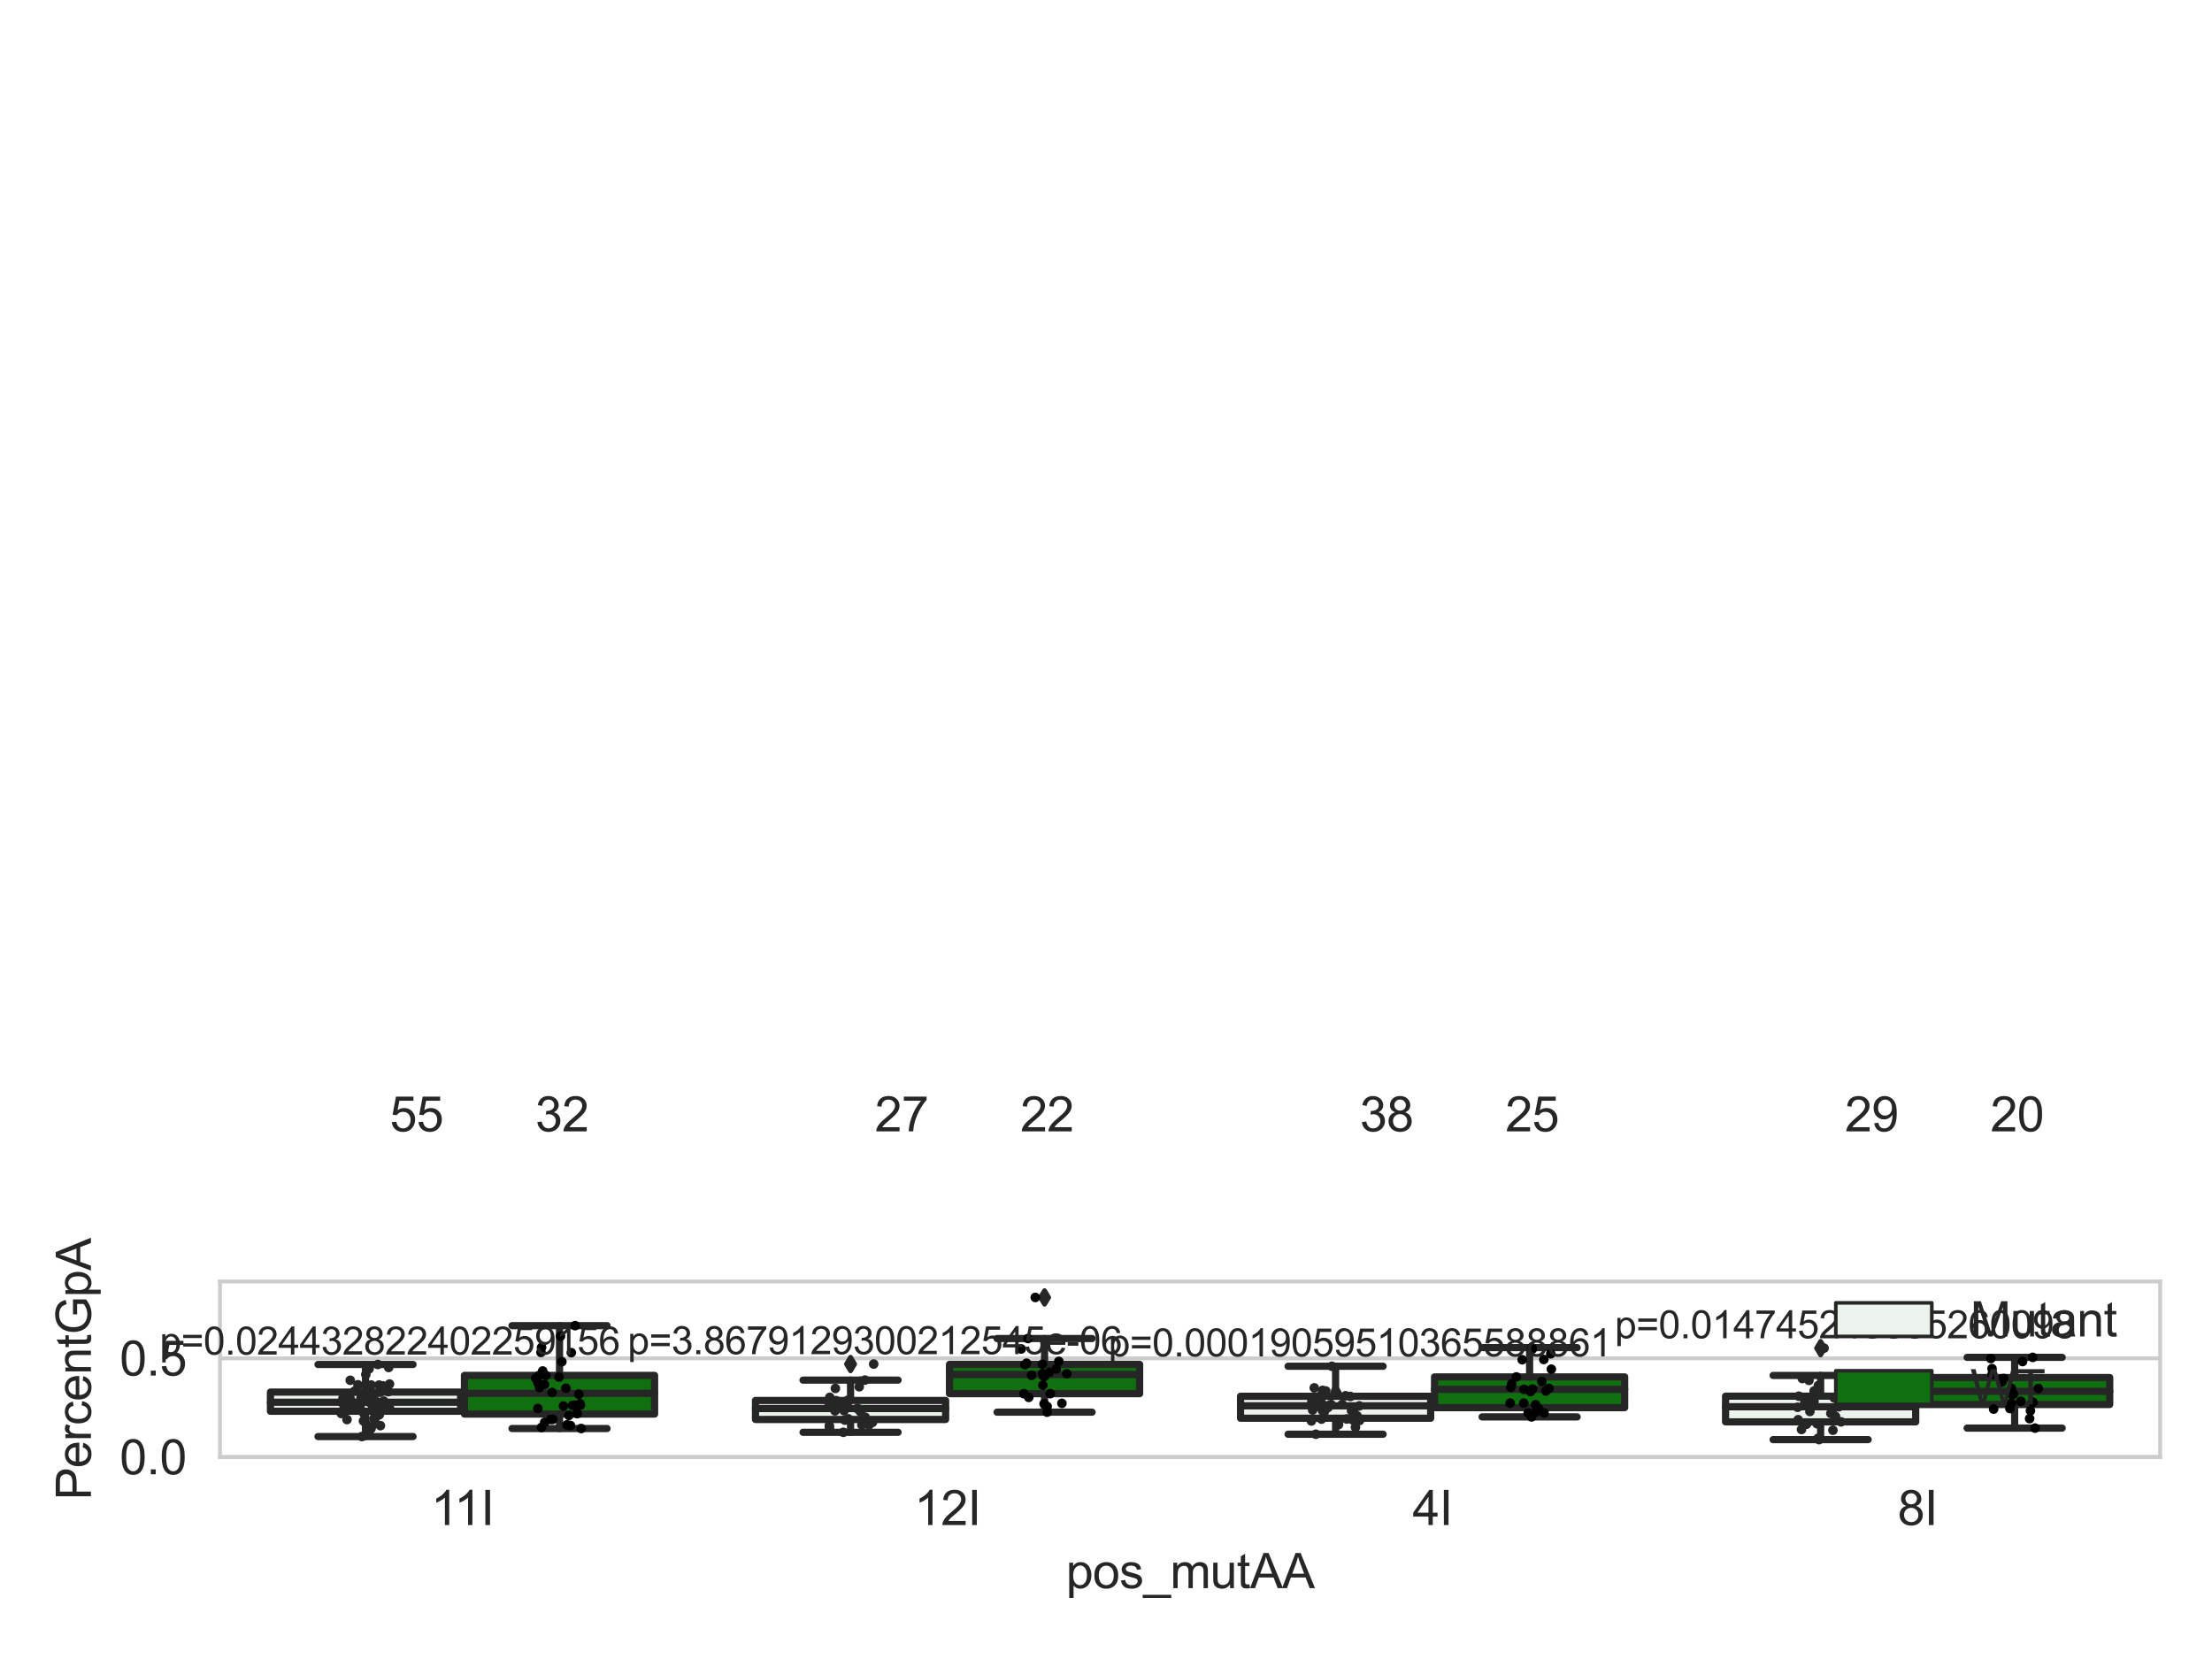 <?xml version="1.0" encoding="utf-8" standalone="no"?>
<!DOCTYPE svg PUBLIC "-//W3C//DTD SVG 1.1//EN"
  "http://www.w3.org/Graphics/SVG/1.1/DTD/svg11.dtd">
<svg xmlns:xlink="http://www.w3.org/1999/xlink" width="460.8pt" height="345.6pt" viewBox="0 0 460.8 345.6" xmlns="http://www.w3.org/2000/svg" version="1.1">
 <defs>
  <style type="text/css">*{stroke-linejoin: round; stroke-linecap: butt}</style>
 </defs>
 <g id="figure_1">
  <g id="patch_1">
   <path d="M 0 345.6 
L 460.8 345.6 
L 460.8 0 
L 0 0 
z
" style="fill: #ffffff"/>
  </g>
  <g id="axes_1">
   <g id="patch_2">
    <path d="M 45.83 303.539 
L 450 303.539 
L 450 266.955 
L 45.83 266.955 
z
" style="fill: #ffffff"/>
   </g>
   <g id="matplotlib.axis_1">
    <g id="xtick_1">
     <g id="text_1">
      <!-- 11I -->
      <g style="fill: #262626" transform="translate(89.77 317.697)scale(0.1 -0.1)">
       <defs>
        <path id="ArialMT-31" d="M 2384 0 
L 1822 0 
L 1822 3584 
Q 1619 3391 1289 3197 
Q 959 3003 697 2906 
L 697 3450 
Q 1169 3672 1522 3987 
Q 1875 4303 2022 4600 
L 2384 4600 
L 2384 0 
z
" transform="scale(0.016)"/>
        <path id="ArialMT-49" d="M 597 0 
L 597 4581 
L 1203 4581 
L 1203 0 
L 597 0 
z
" transform="scale(0.016)"/>
       </defs>
       <use xlink:href="#ArialMT-31"/>
       <use xlink:href="#ArialMT-31" x="48.24"/>
       <use xlink:href="#ArialMT-49" x="103.855"/>
      </g>
     </g>
    </g>
    <g id="xtick_2">
     <g id="text_2">
      <!-- 12I -->
      <g style="fill: #262626" transform="translate(190.444 317.697)scale(0.1 -0.1)">
       <defs>
        <path id="ArialMT-32" d="M 3222 541 
L 3222 0 
L 194 0 
Q 188 203 259 391 
Q 375 700 629 1000 
Q 884 1300 1366 1694 
Q 2113 2306 2375 2664 
Q 2638 3022 2638 3341 
Q 2638 3675 2398 3904 
Q 2159 4134 1775 4134 
Q 1369 4134 1125 3890 
Q 881 3647 878 3216 
L 300 3275 
Q 359 3922 746 4261 
Q 1134 4600 1788 4600 
Q 2447 4600 2831 4234 
Q 3216 3869 3216 3328 
Q 3216 3053 3103 2787 
Q 2991 2522 2730 2228 
Q 2469 1934 1863 1422 
Q 1356 997 1212 845 
Q 1069 694 975 541 
L 3222 541 
z
" transform="scale(0.016)"/>
       </defs>
       <use xlink:href="#ArialMT-31"/>
       <use xlink:href="#ArialMT-32" x="55.615"/>
       <use xlink:href="#ArialMT-49" x="111.23"/>
      </g>
     </g>
    </g>
    <g id="xtick_3">
     <g id="text_3">
      <!-- 4I -->
      <g style="fill: #262626" transform="translate(294.267 317.697)scale(0.1 -0.1)">
       <defs>
        <path id="ArialMT-34" d="M 2069 0 
L 2069 1097 
L 81 1097 
L 81 1613 
L 2172 4581 
L 2631 4581 
L 2631 1613 
L 3250 1613 
L 3250 1097 
L 2631 1097 
L 2631 0 
L 2069 0 
z
M 2069 1613 
L 2069 3678 
L 634 1613 
L 2069 1613 
z
" transform="scale(0.016)"/>
       </defs>
       <use xlink:href="#ArialMT-34"/>
       <use xlink:href="#ArialMT-49" x="55.615"/>
      </g>
     </g>
    </g>
    <g id="xtick_4">
     <g id="text_4">
      <!-- 8I -->
      <g style="fill: #262626" transform="translate(395.309 317.697)scale(0.1 -0.1)">
       <defs>
        <path id="ArialMT-38" d="M 1131 2484 
Q 781 2613 612 2850 
Q 444 3088 444 3419 
Q 444 3919 803 4259 
Q 1163 4600 1759 4600 
Q 2359 4600 2725 4251 
Q 3091 3903 3091 3403 
Q 3091 3084 2923 2848 
Q 2756 2613 2416 2484 
Q 2838 2347 3058 2040 
Q 3278 1734 3278 1309 
Q 3278 722 2862 322 
Q 2447 -78 1769 -78 
Q 1091 -78 675 323 
Q 259 725 259 1325 
Q 259 1772 486 2073 
Q 713 2375 1131 2484 
z
M 1019 3438 
Q 1019 3113 1228 2906 
Q 1438 2700 1772 2700 
Q 2097 2700 2305 2904 
Q 2513 3109 2513 3406 
Q 2513 3716 2298 3927 
Q 2084 4138 1766 4138 
Q 1444 4138 1231 3931 
Q 1019 3725 1019 3438 
z
M 838 1322 
Q 838 1081 952 856 
Q 1066 631 1291 507 
Q 1516 384 1775 384 
Q 2178 384 2440 643 
Q 2703 903 2703 1303 
Q 2703 1709 2433 1975 
Q 2163 2241 1756 2241 
Q 1359 2241 1098 1978 
Q 838 1716 838 1322 
z
" transform="scale(0.016)"/>
       </defs>
       <use xlink:href="#ArialMT-38"/>
       <use xlink:href="#ArialMT-49" x="55.615"/>
      </g>
     </g>
    </g>
    <g id="text_5">
     <!-- pos_mutAA -->
     <g style="fill: #262626" transform="translate(222.069 330.842)scale(0.1 -0.1)">
      <defs>
       <path id="ArialMT-70" d="M 422 -1272 
L 422 3319 
L 934 3319 
L 934 2888 
Q 1116 3141 1344 3267 
Q 1572 3394 1897 3394 
Q 2322 3394 2647 3175 
Q 2972 2956 3137 2557 
Q 3303 2159 3303 1684 
Q 3303 1175 3120 767 
Q 2938 359 2589 142 
Q 2241 -75 1856 -75 
Q 1575 -75 1351 44 
Q 1128 163 984 344 
L 984 -1272 
L 422 -1272 
z
M 931 1641 
Q 931 1000 1190 694 
Q 1450 388 1819 388 
Q 2194 388 2461 705 
Q 2728 1022 2728 1688 
Q 2728 2322 2467 2637 
Q 2206 2953 1844 2953 
Q 1484 2953 1207 2617 
Q 931 2281 931 1641 
z
" transform="scale(0.016)"/>
       <path id="ArialMT-6f" d="M 213 1659 
Q 213 2581 725 3025 
Q 1153 3394 1769 3394 
Q 2453 3394 2887 2945 
Q 3322 2497 3322 1706 
Q 3322 1066 3130 698 
Q 2938 331 2570 128 
Q 2203 -75 1769 -75 
Q 1072 -75 642 372 
Q 213 819 213 1659 
z
M 791 1659 
Q 791 1022 1069 705 
Q 1347 388 1769 388 
Q 2188 388 2466 706 
Q 2744 1025 2744 1678 
Q 2744 2294 2464 2611 
Q 2184 2928 1769 2928 
Q 1347 2928 1069 2612 
Q 791 2297 791 1659 
z
" transform="scale(0.016)"/>
       <path id="ArialMT-73" d="M 197 991 
L 753 1078 
Q 800 744 1014 566 
Q 1228 388 1613 388 
Q 2000 388 2187 545 
Q 2375 703 2375 916 
Q 2375 1106 2209 1216 
Q 2094 1291 1634 1406 
Q 1016 1563 777 1677 
Q 538 1791 414 1992 
Q 291 2194 291 2438 
Q 291 2659 392 2848 
Q 494 3038 669 3163 
Q 800 3259 1026 3326 
Q 1253 3394 1513 3394 
Q 1903 3394 2198 3281 
Q 2494 3169 2634 2976 
Q 2775 2784 2828 2463 
L 2278 2388 
Q 2241 2644 2061 2787 
Q 1881 2931 1553 2931 
Q 1166 2931 1000 2803 
Q 834 2675 834 2503 
Q 834 2394 903 2306 
Q 972 2216 1119 2156 
Q 1203 2125 1616 2013 
Q 2213 1853 2448 1751 
Q 2684 1650 2818 1456 
Q 2953 1263 2953 975 
Q 2953 694 2789 445 
Q 2625 197 2315 61 
Q 2006 -75 1616 -75 
Q 969 -75 630 194 
Q 291 463 197 991 
z
" transform="scale(0.016)"/>
       <path id="ArialMT-5f" d="M -97 -1272 
L -97 -866 
L 3631 -866 
L 3631 -1272 
L -97 -1272 
z
" transform="scale(0.016)"/>
       <path id="ArialMT-6d" d="M 422 0 
L 422 3319 
L 925 3319 
L 925 2853 
Q 1081 3097 1340 3245 
Q 1600 3394 1931 3394 
Q 2300 3394 2536 3241 
Q 2772 3088 2869 2813 
Q 3263 3394 3894 3394 
Q 4388 3394 4653 3120 
Q 4919 2847 4919 2278 
L 4919 0 
L 4359 0 
L 4359 2091 
Q 4359 2428 4304 2576 
Q 4250 2725 4106 2815 
Q 3963 2906 3769 2906 
Q 3419 2906 3187 2673 
Q 2956 2441 2956 1928 
L 2956 0 
L 2394 0 
L 2394 2156 
Q 2394 2531 2256 2718 
Q 2119 2906 1806 2906 
Q 1569 2906 1367 2781 
Q 1166 2656 1075 2415 
Q 984 2175 984 1722 
L 984 0 
L 422 0 
z
" transform="scale(0.016)"/>
       <path id="ArialMT-75" d="M 2597 0 
L 2597 488 
Q 2209 -75 1544 -75 
Q 1250 -75 995 37 
Q 741 150 617 320 
Q 494 491 444 738 
Q 409 903 409 1263 
L 409 3319 
L 972 3319 
L 972 1478 
Q 972 1038 1006 884 
Q 1059 663 1231 536 
Q 1403 409 1656 409 
Q 1909 409 2131 539 
Q 2353 669 2445 892 
Q 2538 1116 2538 1541 
L 2538 3319 
L 3100 3319 
L 3100 0 
L 2597 0 
z
" transform="scale(0.016)"/>
       <path id="ArialMT-74" d="M 1650 503 
L 1731 6 
Q 1494 -44 1306 -44 
Q 1000 -44 831 53 
Q 663 150 594 308 
Q 525 466 525 972 
L 525 2881 
L 113 2881 
L 113 3319 
L 525 3319 
L 525 4141 
L 1084 4478 
L 1084 3319 
L 1650 3319 
L 1650 2881 
L 1084 2881 
L 1084 941 
Q 1084 700 1114 631 
Q 1144 563 1211 522 
Q 1278 481 1403 481 
Q 1497 481 1650 503 
z
" transform="scale(0.016)"/>
       <path id="ArialMT-41" d="M -9 0 
L 1750 4581 
L 2403 4581 
L 4278 0 
L 3588 0 
L 3053 1388 
L 1138 1388 
L 634 0 
L -9 0 
z
M 1313 1881 
L 2866 1881 
L 2388 3150 
Q 2169 3728 2063 4100 
Q 1975 3659 1816 3225 
L 1313 1881 
z
" transform="scale(0.016)"/>
      </defs>
      <use xlink:href="#ArialMT-70"/>
      <use xlink:href="#ArialMT-6f" x="55.615"/>
      <use xlink:href="#ArialMT-73" x="111.23"/>
      <use xlink:href="#ArialMT-5f" x="161.23"/>
      <use xlink:href="#ArialMT-6d" x="216.846"/>
      <use xlink:href="#ArialMT-75" x="300.146"/>
      <use xlink:href="#ArialMT-74" x="355.762"/>
      <use xlink:href="#ArialMT-41" x="383.545"/>
      <use xlink:href="#ArialMT-41" x="450.244"/>
     </g>
    </g>
   </g>
   <g id="matplotlib.axis_2">
    <g id="ytick_1">
     <g id="line2d_1">
      <path d="M 45.83 303.539 
L 450 303.539 
" clip-path="url(#p0ac8de66b7)" style="fill: none; stroke: #cccccc; stroke-width: 0.8; stroke-linecap: round"/>
     </g>
     <g id="text_6">
      <!-- 0.0 -->
      <g style="fill: #262626" transform="translate(24.93 307.118)scale(0.1 -0.1)">
       <defs>
        <path id="ArialMT-30" d="M 266 2259 
Q 266 3072 433 3567 
Q 600 4063 929 4331 
Q 1259 4600 1759 4600 
Q 2128 4600 2406 4451 
Q 2684 4303 2865 4023 
Q 3047 3744 3150 3342 
Q 3253 2941 3253 2259 
Q 3253 1453 3087 958 
Q 2922 463 2592 192 
Q 2263 -78 1759 -78 
Q 1097 -78 719 397 
Q 266 969 266 2259 
z
M 844 2259 
Q 844 1131 1108 757 
Q 1372 384 1759 384 
Q 2147 384 2411 759 
Q 2675 1134 2675 2259 
Q 2675 3391 2411 3762 
Q 2147 4134 1753 4134 
Q 1366 4134 1134 3806 
Q 844 3388 844 2259 
z
" transform="scale(0.016)"/>
        <path id="ArialMT-2e" d="M 581 0 
L 581 641 
L 1222 641 
L 1222 0 
L 581 0 
z
" transform="scale(0.016)"/>
       </defs>
       <use xlink:href="#ArialMT-30"/>
       <use xlink:href="#ArialMT-2e" x="55.615"/>
       <use xlink:href="#ArialMT-30" x="83.398"/>
      </g>
     </g>
    </g>
    <g id="ytick_2">
     <g id="line2d_2">
      <path d="M 45.83 282.975 
L 450 282.975 
" clip-path="url(#p0ac8de66b7)" style="fill: none; stroke: #cccccc; stroke-width: 0.8; stroke-linecap: round"/>
     </g>
     <g id="text_7">
      <!-- 0.5 -->
      <g style="fill: #262626" transform="translate(24.93 286.554)scale(0.1 -0.1)">
       <defs>
        <path id="ArialMT-35" d="M 266 1200 
L 856 1250 
Q 922 819 1161 601 
Q 1400 384 1738 384 
Q 2144 384 2425 690 
Q 2706 997 2706 1503 
Q 2706 1984 2436 2262 
Q 2166 2541 1728 2541 
Q 1456 2541 1237 2417 
Q 1019 2294 894 2097 
L 366 2166 
L 809 4519 
L 3088 4519 
L 3088 3981 
L 1259 3981 
L 1013 2750 
Q 1425 3038 1878 3038 
Q 2478 3038 2890 2622 
Q 3303 2206 3303 1553 
Q 3303 931 2941 478 
Q 2500 -78 1738 -78 
Q 1113 -78 717 272 
Q 322 622 266 1200 
z
" transform="scale(0.016)"/>
       </defs>
       <use xlink:href="#ArialMT-30"/>
       <use xlink:href="#ArialMT-2e" x="55.615"/>
       <use xlink:href="#ArialMT-35" x="83.398"/>
      </g>
     </g>
    </g>
    <g id="text_8">
     <!-- PercentGpA -->
     <g style="fill: #262626" transform="translate(18.942 312.482)rotate(-90)scale(0.1 -0.1)">
      <defs>
       <path id="ArialMT-50" d="M 494 0 
L 494 4581 
L 2222 4581 
Q 2678 4581 2919 4538 
Q 3256 4481 3484 4323 
Q 3713 4166 3852 3881 
Q 3991 3597 3991 3256 
Q 3991 2672 3619 2267 
Q 3247 1863 2275 1863 
L 1100 1863 
L 1100 0 
L 494 0 
z
M 1100 2403 
L 2284 2403 
Q 2872 2403 3119 2622 
Q 3366 2841 3366 3238 
Q 3366 3525 3220 3729 
Q 3075 3934 2838 4000 
Q 2684 4041 2272 4041 
L 1100 4041 
L 1100 2403 
z
" transform="scale(0.016)"/>
       <path id="ArialMT-65" d="M 2694 1069 
L 3275 997 
Q 3138 488 2766 206 
Q 2394 -75 1816 -75 
Q 1088 -75 661 373 
Q 234 822 234 1631 
Q 234 2469 665 2931 
Q 1097 3394 1784 3394 
Q 2450 3394 2872 2941 
Q 3294 2488 3294 1666 
Q 3294 1616 3291 1516 
L 816 1516 
Q 847 969 1125 678 
Q 1403 388 1819 388 
Q 2128 388 2347 550 
Q 2566 713 2694 1069 
z
M 847 1978 
L 2700 1978 
Q 2663 2397 2488 2606 
Q 2219 2931 1791 2931 
Q 1403 2931 1139 2672 
Q 875 2413 847 1978 
z
" transform="scale(0.016)"/>
       <path id="ArialMT-72" d="M 416 0 
L 416 3319 
L 922 3319 
L 922 2816 
Q 1116 3169 1280 3281 
Q 1444 3394 1641 3394 
Q 1925 3394 2219 3213 
L 2025 2691 
Q 1819 2813 1613 2813 
Q 1428 2813 1281 2702 
Q 1134 2591 1072 2394 
Q 978 2094 978 1738 
L 978 0 
L 416 0 
z
" transform="scale(0.016)"/>
       <path id="ArialMT-63" d="M 2588 1216 
L 3141 1144 
Q 3050 572 2676 248 
Q 2303 -75 1759 -75 
Q 1078 -75 664 370 
Q 250 816 250 1647 
Q 250 2184 428 2587 
Q 606 2991 970 3192 
Q 1334 3394 1763 3394 
Q 2303 3394 2647 3120 
Q 2991 2847 3088 2344 
L 2541 2259 
Q 2463 2594 2264 2762 
Q 2066 2931 1784 2931 
Q 1359 2931 1093 2626 
Q 828 2322 828 1663 
Q 828 994 1084 691 
Q 1341 388 1753 388 
Q 2084 388 2306 591 
Q 2528 794 2588 1216 
z
" transform="scale(0.016)"/>
       <path id="ArialMT-6e" d="M 422 0 
L 422 3319 
L 928 3319 
L 928 2847 
Q 1294 3394 1984 3394 
Q 2284 3394 2536 3286 
Q 2788 3178 2913 3003 
Q 3038 2828 3088 2588 
Q 3119 2431 3119 2041 
L 3119 0 
L 2556 0 
L 2556 2019 
Q 2556 2363 2490 2533 
Q 2425 2703 2258 2804 
Q 2091 2906 1866 2906 
Q 1506 2906 1245 2678 
Q 984 2450 984 1813 
L 984 0 
L 422 0 
z
" transform="scale(0.016)"/>
       <path id="ArialMT-47" d="M 2638 1797 
L 2638 2334 
L 4578 2338 
L 4578 638 
Q 4131 281 3656 101 
Q 3181 -78 2681 -78 
Q 2006 -78 1454 211 
Q 903 500 622 1047 
Q 341 1594 341 2269 
Q 341 2938 620 3517 
Q 900 4097 1425 4378 
Q 1950 4659 2634 4659 
Q 3131 4659 3532 4498 
Q 3934 4338 4162 4050 
Q 4391 3763 4509 3300 
L 3963 3150 
Q 3859 3500 3706 3700 
Q 3553 3900 3268 4020 
Q 2984 4141 2638 4141 
Q 2222 4141 1919 4014 
Q 1616 3888 1430 3681 
Q 1244 3475 1141 3228 
Q 966 2803 966 2306 
Q 966 1694 1177 1281 
Q 1388 869 1791 669 
Q 2194 469 2647 469 
Q 3041 469 3416 620 
Q 3791 772 3984 944 
L 3984 1797 
L 2638 1797 
z
" transform="scale(0.016)"/>
      </defs>
      <use xlink:href="#ArialMT-50"/>
      <use xlink:href="#ArialMT-65" x="66.699"/>
      <use xlink:href="#ArialMT-72" x="122.314"/>
      <use xlink:href="#ArialMT-63" x="155.615"/>
      <use xlink:href="#ArialMT-65" x="205.615"/>
      <use xlink:href="#ArialMT-6e" x="261.23"/>
      <use xlink:href="#ArialMT-74" x="316.846"/>
      <use xlink:href="#ArialMT-47" x="344.629"/>
      <use xlink:href="#ArialMT-70" x="422.412"/>
      <use xlink:href="#ArialMT-41" x="478.027"/>
     </g>
    </g>
   </g>
   <g id="patch_3">
    <path d="M 56.338 293.993 
L 95.947 293.993 
L 95.947 290.001 
L 56.338 290.001 
L 56.338 293.993 
z
" clip-path="url(#p0ac8de66b7)" style="fill: #ecf2ec; stroke: #262626; stroke-width: 1.5; stroke-linejoin: miter"/>
   </g>
   <g id="patch_4">
    <path d="M 96.755 294.577 
L 136.364 294.577 
L 136.364 286.519 
L 96.755 286.519 
L 96.755 294.577 
z
" clip-path="url(#p0ac8de66b7)" style="fill: #107010; stroke: #262626; stroke-width: 1.5; stroke-linejoin: miter"/>
   </g>
   <g id="patch_5">
    <path d="M 157.381 295.704 
L 196.99 295.704 
L 196.99 291.737 
L 157.381 291.737 
L 157.381 295.704 
z
" clip-path="url(#p0ac8de66b7)" style="fill: #ecf2ec; stroke: #262626; stroke-width: 1.5; stroke-linejoin: miter"/>
   </g>
   <g id="patch_6">
    <path d="M 197.798 290.324 
L 237.407 290.324 
L 237.407 284.223 
L 197.798 284.223 
L 197.798 290.324 
z
" clip-path="url(#p0ac8de66b7)" style="fill: #107010; stroke: #262626; stroke-width: 1.5; stroke-linejoin: miter"/>
   </g>
   <g id="patch_7">
    <path d="M 258.423 295.444 
L 298.032 295.444 
L 298.032 290.866 
L 258.423 290.866 
L 258.423 295.444 
z
" clip-path="url(#p0ac8de66b7)" style="fill: #ecf2ec; stroke: #262626; stroke-width: 1.5; stroke-linejoin: miter"/>
   </g>
   <g id="patch_8">
    <path d="M 298.84 293.239 
L 338.449 293.239 
L 338.449 286.835 
L 298.84 286.835 
L 298.84 293.239 
z
" clip-path="url(#p0ac8de66b7)" style="fill: #107010; stroke: #262626; stroke-width: 1.5; stroke-linejoin: miter"/>
   </g>
   <g id="patch_9">
    <path d="M 359.466 296.201 
L 399.075 296.201 
L 399.075 290.85 
L 359.466 290.85 
L 359.466 296.201 
z
" clip-path="url(#p0ac8de66b7)" style="fill: #ecf2ec; stroke: #262626; stroke-width: 1.5; stroke-linejoin: miter"/>
   </g>
   <g id="patch_10">
    <path d="M 399.883 292.585 
L 439.492 292.585 
L 439.492 286.965 
L 399.883 286.965 
L 399.883 292.585 
z
" clip-path="url(#p0ac8de66b7)" style="fill: #107010; stroke: #262626; stroke-width: 1.5; stroke-linejoin: miter"/>
   </g>
   <g id="patch_11">
    <path d="M 96.351 303.539 
L 96.351 303.539 
L 96.351 303.539 
L 96.351 303.539 
z
" clip-path="url(#p0ac8de66b7)" style="fill: #ecf2ec; stroke: #262626; stroke-width: 0.75; stroke-linejoin: miter"/>
   </g>
   <g id="patch_12">
    <path d="M 96.351 303.539 
L 96.351 303.539 
L 96.351 303.539 
L 96.351 303.539 
z
" clip-path="url(#p0ac8de66b7)" style="fill: #107010; stroke: #262626; stroke-width: 0.75; stroke-linejoin: miter"/>
   </g>
   <g id="PathCollection_1"/>
   <g id="PathCollection_2"/>
   <g id="line2d_3">
    <path d="M 76.143 293.993 
L 76.143 299.257 
" clip-path="url(#p0ac8de66b7)" style="fill: none; stroke: #262626; stroke-width: 1.5; stroke-linecap: round"/>
   </g>
   <g id="line2d_4">
    <path d="M 76.143 290.001 
L 76.143 284.243 
" clip-path="url(#p0ac8de66b7)" style="fill: none; stroke: #262626; stroke-width: 1.5; stroke-linecap: round"/>
   </g>
   <g id="line2d_5">
    <path d="M 66.241 299.257 
L 86.045 299.257 
" clip-path="url(#p0ac8de66b7)" style="fill: none; stroke: #262626; stroke-width: 1.5; stroke-linecap: round"/>
   </g>
   <g id="line2d_6">
    <path d="M 66.241 284.243 
L 86.045 284.243 
" clip-path="url(#p0ac8de66b7)" style="fill: none; stroke: #262626; stroke-width: 1.5; stroke-linecap: round"/>
   </g>
   <g id="line2d_7"/>
   <g id="line2d_8">
    <path d="M 116.56 294.577 
L 116.56 297.586 
" clip-path="url(#p0ac8de66b7)" style="fill: none; stroke: #262626; stroke-width: 1.5; stroke-linecap: round"/>
   </g>
   <g id="line2d_9">
    <path d="M 116.56 286.519 
L 116.56 276.156 
" clip-path="url(#p0ac8de66b7)" style="fill: none; stroke: #262626; stroke-width: 1.5; stroke-linecap: round"/>
   </g>
   <g id="line2d_10">
    <path d="M 106.658 297.586 
L 126.462 297.586 
" clip-path="url(#p0ac8de66b7)" style="fill: none; stroke: #262626; stroke-width: 1.5; stroke-linecap: round"/>
   </g>
   <g id="line2d_11">
    <path d="M 106.658 276.156 
L 126.462 276.156 
" clip-path="url(#p0ac8de66b7)" style="fill: none; stroke: #262626; stroke-width: 1.5; stroke-linecap: round"/>
   </g>
   <g id="line2d_12"/>
   <g id="line2d_13">
    <path d="M 177.185 295.704 
L 177.185 298.373 
" clip-path="url(#p0ac8de66b7)" style="fill: none; stroke: #262626; stroke-width: 1.5; stroke-linecap: round"/>
   </g>
   <g id="line2d_14">
    <path d="M 177.185 291.737 
L 177.185 287.5 
" clip-path="url(#p0ac8de66b7)" style="fill: none; stroke: #262626; stroke-width: 1.5; stroke-linecap: round"/>
   </g>
   <g id="line2d_15">
    <path d="M 167.283 298.373 
L 187.087 298.373 
" clip-path="url(#p0ac8de66b7)" style="fill: none; stroke: #262626; stroke-width: 1.5; stroke-linecap: round"/>
   </g>
   <g id="line2d_16">
    <path d="M 167.283 287.5 
L 187.087 287.5 
" clip-path="url(#p0ac8de66b7)" style="fill: none; stroke: #262626; stroke-width: 1.5; stroke-linecap: round"/>
   </g>
   <g id="line2d_17">
    <defs>
     <path id="m556b8727ea" d="M -0 1.414 
L 0.849 0 
L 0 -1.414 
L -0.849 -0 
z
" style="stroke: #262626; stroke-linejoin: miter"/>
    </defs>
    <g clip-path="url(#p0ac8de66b7)">
     <use xlink:href="#m556b8727ea" x="177.185" y="284.155" style="fill: #262626; stroke: #262626; stroke-linejoin: miter"/>
    </g>
   </g>
   <g id="line2d_18">
    <path d="M 217.602 290.324 
L 217.602 294.18 
" clip-path="url(#p0ac8de66b7)" style="fill: none; stroke: #262626; stroke-width: 1.5; stroke-linecap: round"/>
   </g>
   <g id="line2d_19">
    <path d="M 217.602 284.223 
L 217.602 278.838 
" clip-path="url(#p0ac8de66b7)" style="fill: none; stroke: #262626; stroke-width: 1.5; stroke-linecap: round"/>
   </g>
   <g id="line2d_20">
    <path d="M 207.7 294.18 
L 227.504 294.18 
" clip-path="url(#p0ac8de66b7)" style="fill: none; stroke: #262626; stroke-width: 1.5; stroke-linecap: round"/>
   </g>
   <g id="line2d_21">
    <path d="M 207.7 278.838 
L 227.504 278.838 
" clip-path="url(#p0ac8de66b7)" style="fill: none; stroke: #262626; stroke-width: 1.5; stroke-linecap: round"/>
   </g>
   <g id="line2d_22">
    <g clip-path="url(#p0ac8de66b7)">
     <use xlink:href="#m556b8727ea" x="217.602" y="270.281" style="fill: #262626; stroke: #262626; stroke-linejoin: miter"/>
    </g>
   </g>
   <g id="line2d_23">
    <path d="M 278.228 295.444 
L 278.228 298.776 
" clip-path="url(#p0ac8de66b7)" style="fill: none; stroke: #262626; stroke-width: 1.5; stroke-linecap: round"/>
   </g>
   <g id="line2d_24">
    <path d="M 278.228 290.866 
L 278.228 284.617 
" clip-path="url(#p0ac8de66b7)" style="fill: none; stroke: #262626; stroke-width: 1.5; stroke-linecap: round"/>
   </g>
   <g id="line2d_25">
    <path d="M 268.326 298.776 
L 288.13 298.776 
" clip-path="url(#p0ac8de66b7)" style="fill: none; stroke: #262626; stroke-width: 1.5; stroke-linecap: round"/>
   </g>
   <g id="line2d_26">
    <path d="M 268.326 284.617 
L 288.13 284.617 
" clip-path="url(#p0ac8de66b7)" style="fill: none; stroke: #262626; stroke-width: 1.5; stroke-linecap: round"/>
   </g>
   <g id="line2d_27"/>
   <g id="line2d_28">
    <path d="M 318.645 293.239 
L 318.645 295.164 
" clip-path="url(#p0ac8de66b7)" style="fill: none; stroke: #262626; stroke-width: 1.5; stroke-linecap: round"/>
   </g>
   <g id="line2d_29">
    <path d="M 318.645 286.835 
L 318.645 280.736 
" clip-path="url(#p0ac8de66b7)" style="fill: none; stroke: #262626; stroke-width: 1.5; stroke-linecap: round"/>
   </g>
   <g id="line2d_30">
    <path d="M 308.743 295.164 
L 328.547 295.164 
" clip-path="url(#p0ac8de66b7)" style="fill: none; stroke: #262626; stroke-width: 1.5; stroke-linecap: round"/>
   </g>
   <g id="line2d_31">
    <path d="M 308.743 280.736 
L 328.547 280.736 
" clip-path="url(#p0ac8de66b7)" style="fill: none; stroke: #262626; stroke-width: 1.5; stroke-linecap: round"/>
   </g>
   <g id="line2d_32"/>
   <g id="line2d_33">
    <path d="M 379.27 296.201 
L 379.27 299.897 
" clip-path="url(#p0ac8de66b7)" style="fill: none; stroke: #262626; stroke-width: 1.5; stroke-linecap: round"/>
   </g>
   <g id="line2d_34">
    <path d="M 379.27 290.85 
L 379.27 286.529 
" clip-path="url(#p0ac8de66b7)" style="fill: none; stroke: #262626; stroke-width: 1.5; stroke-linecap: round"/>
   </g>
   <g id="line2d_35">
    <path d="M 369.368 299.897 
L 389.172 299.897 
" clip-path="url(#p0ac8de66b7)" style="fill: none; stroke: #262626; stroke-width: 1.5; stroke-linecap: round"/>
   </g>
   <g id="line2d_36">
    <path d="M 369.368 286.529 
L 389.172 286.529 
" clip-path="url(#p0ac8de66b7)" style="fill: none; stroke: #262626; stroke-width: 1.5; stroke-linecap: round"/>
   </g>
   <g id="line2d_37">
    <g clip-path="url(#p0ac8de66b7)">
     <use xlink:href="#m556b8727ea" x="379.27" y="280.843" style="fill: #262626; stroke: #262626; stroke-linejoin: miter"/>
    </g>
   </g>
   <g id="line2d_38">
    <path d="M 419.687 292.585 
L 419.687 297.499 
" clip-path="url(#p0ac8de66b7)" style="fill: none; stroke: #262626; stroke-width: 1.5; stroke-linecap: round"/>
   </g>
   <g id="line2d_39">
    <path d="M 419.687 286.965 
L 419.687 282.764 
" clip-path="url(#p0ac8de66b7)" style="fill: none; stroke: #262626; stroke-width: 1.5; stroke-linecap: round"/>
   </g>
   <g id="line2d_40">
    <path d="M 409.785 297.499 
L 429.589 297.499 
" clip-path="url(#p0ac8de66b7)" style="fill: none; stroke: #262626; stroke-width: 1.5; stroke-linecap: round"/>
   </g>
   <g id="line2d_41">
    <path d="M 409.785 282.764 
L 429.589 282.764 
" clip-path="url(#p0ac8de66b7)" style="fill: none; stroke: #262626; stroke-width: 1.5; stroke-linecap: round"/>
   </g>
   <g id="line2d_42"/>
   <g id="line2d_43">
    <path d="M 56.338 292.107 
L 95.947 292.107 
" clip-path="url(#p0ac8de66b7)" style="fill: none; stroke: #262626; stroke-width: 1.5; stroke-linecap: round"/>
   </g>
   <g id="line2d_44">
    <path d="M 96.755 290.257 
L 136.364 290.257 
" clip-path="url(#p0ac8de66b7)" style="fill: none; stroke: #262626; stroke-width: 1.5; stroke-linecap: round"/>
   </g>
   <g id="line2d_45">
    <path d="M 157.381 293.423 
L 196.99 293.423 
" clip-path="url(#p0ac8de66b7)" style="fill: none; stroke: #262626; stroke-width: 1.5; stroke-linecap: round"/>
   </g>
   <g id="line2d_46">
    <path d="M 197.798 286.343 
L 237.407 286.343 
" clip-path="url(#p0ac8de66b7)" style="fill: none; stroke: #262626; stroke-width: 1.5; stroke-linecap: round"/>
   </g>
   <g id="line2d_47">
    <path d="M 258.423 292.86 
L 298.032 292.86 
" clip-path="url(#p0ac8de66b7)" style="fill: none; stroke: #262626; stroke-width: 1.5; stroke-linecap: round"/>
   </g>
   <g id="line2d_48">
    <path d="M 298.84 289.432 
L 338.449 289.432 
" clip-path="url(#p0ac8de66b7)" style="fill: none; stroke: #262626; stroke-width: 1.5; stroke-linecap: round"/>
   </g>
   <g id="line2d_49">
    <path d="M 359.466 293.05 
L 399.075 293.05 
" clip-path="url(#p0ac8de66b7)" style="fill: none; stroke: #262626; stroke-width: 1.5; stroke-linecap: round"/>
   </g>
   <g id="line2d_50">
    <path d="M 399.883 289.84 
L 439.492 289.84 
" clip-path="url(#p0ac8de66b7)" style="fill: none; stroke: #262626; stroke-width: 1.5; stroke-linecap: round"/>
   </g>
   <g id="patch_13">
    <path d="M 45.83 303.539 
L 45.83 266.955 
" style="fill: none; stroke: #cccccc; stroke-width: 0.8; stroke-linejoin: miter; stroke-linecap: square"/>
   </g>
   <g id="patch_14">
    <path d="M 450 303.539 
L 450 266.955 
" style="fill: none; stroke: #cccccc; stroke-width: 0.8; stroke-linejoin: miter; stroke-linecap: square"/>
   </g>
   <g id="patch_15">
    <path d="M 45.83 303.539 
L 450 303.539 
" style="fill: none; stroke: #cccccc; stroke-width: 0.8; stroke-linejoin: miter; stroke-linecap: square"/>
   </g>
   <g id="patch_16">
    <path d="M 45.83 266.955 
L 450 266.955 
" style="fill: none; stroke: #cccccc; stroke-width: 0.8; stroke-linejoin: miter; stroke-linecap: square"/>
   </g>
   <g id="PathCollection_3">
    <defs>
     <path id="C0_0_d7a37e16b7" d="M 0 1 
C 0.265 1 0.52 0.895 0.707 0.707 
C 0.895 0.52 1 0.265 1 -0 
C 1 -0.265 0.895 -0.52 0.707 -0.707 
C 0.52 -0.895 0.265 -1 0 -1 
C -0.265 -1 -0.52 -0.895 -0.707 -0.707 
C -0.895 -0.52 -1 -0.265 -1 0 
C -1 0.265 -0.895 0.52 -0.707 0.707 
C -0.52 0.895 -0.265 1 0 1 
z
"/>
    </defs>
    <g clip-path="url(#p0ac8de66b7)">
     <use xlink:href="#C0_0_d7a37e16b7" x="77.649" y="292.927" style="fill: #262626"/>
    </g>
    <g clip-path="url(#p0ac8de66b7)">
     <use xlink:href="#C0_0_d7a37e16b7" x="75.719" y="296.016" style="fill: #262626"/>
    </g>
    <g clip-path="url(#p0ac8de66b7)">
     <use xlink:href="#C0_0_d7a37e16b7" x="71.447" y="294.216" style="fill: #262626"/>
    </g>
    <g clip-path="url(#p0ac8de66b7)">
     <use xlink:href="#C0_0_d7a37e16b7" x="76.299" y="296.671" style="fill: #262626"/>
    </g>
    <g clip-path="url(#p0ac8de66b7)">
     <use xlink:href="#C0_0_d7a37e16b7" x="79.153" y="290.029" style="fill: #262626"/>
    </g>
    <g clip-path="url(#p0ac8de66b7)">
     <use xlink:href="#C0_0_d7a37e16b7" x="77.858" y="291.251" style="fill: #262626"/>
    </g>
    <g clip-path="url(#p0ac8de66b7)">
     <use xlink:href="#C0_0_d7a37e16b7" x="78.106" y="292.234" style="fill: #262626"/>
    </g>
    <g clip-path="url(#p0ac8de66b7)">
     <use xlink:href="#C0_0_d7a37e16b7" x="76.021" y="291.385" style="fill: #262626"/>
    </g>
    <g clip-path="url(#p0ac8de66b7)">
     <use xlink:href="#C0_0_d7a37e16b7" x="81.14" y="288.323" style="fill: #262626"/>
    </g>
    <g clip-path="url(#p0ac8de66b7)">
     <use xlink:href="#C0_0_d7a37e16b7" x="76.513" y="290.621" style="fill: #262626"/>
    </g>
    <g clip-path="url(#p0ac8de66b7)">
     <use xlink:href="#C0_0_d7a37e16b7" x="74.57" y="288.478" style="fill: #262626"/>
    </g>
    <g clip-path="url(#p0ac8de66b7)">
     <use xlink:href="#C0_0_d7a37e16b7" x="78.57" y="294.94" style="fill: #262626"/>
    </g>
    <g clip-path="url(#p0ac8de66b7)">
     <use xlink:href="#C0_0_d7a37e16b7" x="76.207" y="286.33" style="fill: #262626"/>
    </g>
    <g clip-path="url(#p0ac8de66b7)">
     <use xlink:href="#C0_0_d7a37e16b7" x="78.809" y="293.771" style="fill: #262626"/>
    </g>
    <g clip-path="url(#p0ac8de66b7)">
     <use xlink:href="#C0_0_d7a37e16b7" x="73.369" y="292.504" style="fill: #262626"/>
    </g>
    <g clip-path="url(#p0ac8de66b7)">
     <use xlink:href="#C0_0_d7a37e16b7" x="73.866" y="289.802" style="fill: #262626"/>
    </g>
    <g clip-path="url(#p0ac8de66b7)">
     <use xlink:href="#C0_0_d7a37e16b7" x="76.241" y="289.287" style="fill: #262626"/>
    </g>
    <g clip-path="url(#p0ac8de66b7)">
     <use xlink:href="#C0_0_d7a37e16b7" x="78.976" y="288.532" style="fill: #262626"/>
    </g>
    <g clip-path="url(#p0ac8de66b7)">
     <use xlink:href="#C0_0_d7a37e16b7" x="79.245" y="296.991" style="fill: #262626"/>
    </g>
    <g clip-path="url(#p0ac8de66b7)">
     <use xlink:href="#C0_0_d7a37e16b7" x="75.006" y="292.908" style="fill: #262626"/>
    </g>
    <g clip-path="url(#p0ac8de66b7)">
     <use xlink:href="#C0_0_d7a37e16b7" x="77.867" y="295.497" style="fill: #262626"/>
    </g>
    <g clip-path="url(#p0ac8de66b7)">
     <use xlink:href="#C0_0_d7a37e16b7" x="72.962" y="287.539" style="fill: #262626"/>
    </g>
    <g clip-path="url(#p0ac8de66b7)">
     <use xlink:href="#C0_0_d7a37e16b7" x="81.046" y="293.606" style="fill: #262626"/>
    </g>
    <g clip-path="url(#p0ac8de66b7)">
     <use xlink:href="#C0_0_d7a37e16b7" x="78.66" y="292.107" style="fill: #262626"/>
    </g>
    <g clip-path="url(#p0ac8de66b7)">
     <use xlink:href="#C0_0_d7a37e16b7" x="76.885" y="285.159" style="fill: #262626"/>
    </g>
    <g clip-path="url(#p0ac8de66b7)">
     <use xlink:href="#C0_0_d7a37e16b7" x="75.206" y="291.197" style="fill: #262626"/>
    </g>
    <g clip-path="url(#p0ac8de66b7)">
     <use xlink:href="#C0_0_d7a37e16b7" x="80.968" y="284.872" style="fill: #262626"/>
    </g>
    <g clip-path="url(#p0ac8de66b7)">
     <use xlink:href="#C0_0_d7a37e16b7" x="72.834" y="292.004" style="fill: #262626"/>
    </g>
    <g clip-path="url(#p0ac8de66b7)">
     <use xlink:href="#C0_0_d7a37e16b7" x="77.14" y="292.236" style="fill: #262626"/>
    </g>
    <g clip-path="url(#p0ac8de66b7)">
     <use xlink:href="#C0_0_d7a37e16b7" x="79.743" y="293.166" style="fill: #262626"/>
    </g>
    <g clip-path="url(#p0ac8de66b7)">
     <use xlink:href="#C0_0_d7a37e16b7" x="77.218" y="291.112" style="fill: #262626"/>
    </g>
    <g clip-path="url(#p0ac8de66b7)">
     <use xlink:href="#C0_0_d7a37e16b7" x="77.326" y="288.528" style="fill: #262626"/>
    </g>
    <g clip-path="url(#p0ac8de66b7)">
     <use xlink:href="#C0_0_d7a37e16b7" x="78.07" y="293.677" style="fill: #262626"/>
    </g>
    <g clip-path="url(#p0ac8de66b7)">
     <use xlink:href="#C0_0_d7a37e16b7" x="77.159" y="289.974" style="fill: #262626"/>
    </g>
    <g clip-path="url(#p0ac8de66b7)">
     <use xlink:href="#C0_0_d7a37e16b7" x="79.929" y="291.868" style="fill: #262626"/>
    </g>
    <g clip-path="url(#p0ac8de66b7)">
     <use xlink:href="#C0_0_d7a37e16b7" x="78.712" y="284.243" style="fill: #262626"/>
    </g>
    <g clip-path="url(#p0ac8de66b7)">
     <use xlink:href="#C0_0_d7a37e16b7" x="76.867" y="298.166" style="fill: #262626"/>
    </g>
    <g clip-path="url(#p0ac8de66b7)">
     <use xlink:href="#C0_0_d7a37e16b7" x="73.974" y="292.439" style="fill: #262626"/>
    </g>
    <g clip-path="url(#p0ac8de66b7)">
     <use xlink:href="#C0_0_d7a37e16b7" x="81.169" y="293.411" style="fill: #262626"/>
    </g>
    <g clip-path="url(#p0ac8de66b7)">
     <use xlink:href="#C0_0_d7a37e16b7" x="71.479" y="291.205" style="fill: #262626"/>
    </g>
    <g clip-path="url(#p0ac8de66b7)">
     <use xlink:href="#C0_0_d7a37e16b7" x="77.309" y="297.588" style="fill: #262626"/>
    </g>
    <g clip-path="url(#p0ac8de66b7)">
     <use xlink:href="#C0_0_d7a37e16b7" x="71.713" y="292.987" style="fill: #262626"/>
    </g>
    <g clip-path="url(#p0ac8de66b7)">
     <use xlink:href="#C0_0_d7a37e16b7" x="79.02" y="294.714" style="fill: #262626"/>
    </g>
    <g clip-path="url(#p0ac8de66b7)">
     <use xlink:href="#C0_0_d7a37e16b7" x="72.227" y="290.778" style="fill: #262626"/>
    </g>
    <g clip-path="url(#p0ac8de66b7)">
     <use xlink:href="#C0_0_d7a37e16b7" x="78.215" y="296.517" style="fill: #262626"/>
    </g>
    <g clip-path="url(#p0ac8de66b7)">
     <use xlink:href="#C0_0_d7a37e16b7" x="72.976" y="291.468" style="fill: #262626"/>
    </g>
    <g clip-path="url(#p0ac8de66b7)">
     <use xlink:href="#C0_0_d7a37e16b7" x="71.109" y="292.064" style="fill: #262626"/>
    </g>
    <g clip-path="url(#p0ac8de66b7)">
     <use xlink:href="#C0_0_d7a37e16b7" x="72.284" y="295.721" style="fill: #262626"/>
    </g>
    <g clip-path="url(#p0ac8de66b7)">
     <use xlink:href="#C0_0_d7a37e16b7" x="72.753" y="290.366" style="fill: #262626"/>
    </g>
    <g clip-path="url(#p0ac8de66b7)">
     <use xlink:href="#C0_0_d7a37e16b7" x="71.095" y="294.453" style="fill: #262626"/>
    </g>
    <g clip-path="url(#p0ac8de66b7)">
     <use xlink:href="#C0_0_d7a37e16b7" x="75.794" y="294.452" style="fill: #262626"/>
    </g>
    <g clip-path="url(#p0ac8de66b7)">
     <use xlink:href="#C0_0_d7a37e16b7" x="80.894" y="289.908" style="fill: #262626"/>
    </g>
    <g clip-path="url(#p0ac8de66b7)">
     <use xlink:href="#C0_0_d7a37e16b7" x="79.748" y="288.703" style="fill: #262626"/>
    </g>
    <g clip-path="url(#p0ac8de66b7)">
     <use xlink:href="#C0_0_d7a37e16b7" x="73.502" y="293.026" style="fill: #262626"/>
    </g>
    <g clip-path="url(#p0ac8de66b7)">
     <use xlink:href="#C0_0_d7a37e16b7" x="75.399" y="299.257" style="fill: #262626"/>
    </g>
   </g>
   <g id="PathCollection_4">
    <defs>
     <path id="C1_0_475c6ae185" d="M 0 1 
C 0.265 1 0.52 0.895 0.707 0.707 
C 0.895 0.52 1 0.265 1 -0 
C 1 -0.265 0.895 -0.52 0.707 -0.707 
C 0.52 -0.895 0.265 -1 0 -1 
C -0.265 -1 -0.52 -0.895 -0.707 -0.707 
C -0.895 -0.52 -1 -0.265 -1 0 
C -1 0.265 -0.895 0.52 -0.707 0.707 
C -0.52 0.895 -0.265 1 0 1 
z
"/>
    </defs>
    <g clip-path="url(#p0ac8de66b7)">
     <use xlink:href="#C1_0_475c6ae185" x="113.429" y="288.424"/>
    </g>
    <g clip-path="url(#p0ac8de66b7)">
     <use xlink:href="#C1_0_475c6ae185" x="113.688" y="286.52"/>
    </g>
    <g clip-path="url(#p0ac8de66b7)">
     <use xlink:href="#C1_0_475c6ae185" x="117.387" y="292.903"/>
    </g>
    <g clip-path="url(#p0ac8de66b7)">
     <use xlink:href="#C1_0_475c6ae185" x="113.471" y="296.298"/>
    </g>
    <g clip-path="url(#p0ac8de66b7)">
     <use xlink:href="#C1_0_475c6ae185" x="112.413" y="289.064"/>
    </g>
    <g clip-path="url(#p0ac8de66b7)">
     <use xlink:href="#C1_0_475c6ae185" x="120.242" y="294.485"/>
    </g>
    <g clip-path="url(#p0ac8de66b7)">
     <use xlink:href="#C1_0_475c6ae185" x="113.05" y="285.605"/>
    </g>
    <g clip-path="url(#p0ac8de66b7)">
     <use xlink:href="#C1_0_475c6ae185" x="120.912" y="292.719"/>
    </g>
    <g clip-path="url(#p0ac8de66b7)">
     <use xlink:href="#C1_0_475c6ae185" x="112.319" y="286.515"/>
    </g>
    <g clip-path="url(#p0ac8de66b7)">
     <use xlink:href="#C1_0_475c6ae185" x="119.688" y="292.721"/>
    </g>
    <g clip-path="url(#p0ac8de66b7)">
     <use xlink:href="#C1_0_475c6ae185" x="112.044" y="293.421"/>
    </g>
    <g clip-path="url(#p0ac8de66b7)">
     <use xlink:href="#C1_0_475c6ae185" x="112.823" y="280.692"/>
    </g>
    <g clip-path="url(#p0ac8de66b7)">
     <use xlink:href="#C1_0_475c6ae185" x="121.071" y="297.586"/>
    </g>
    <g clip-path="url(#p0ac8de66b7)">
     <use xlink:href="#C1_0_475c6ae185" x="119.274" y="292.767"/>
    </g>
    <g clip-path="url(#p0ac8de66b7)">
     <use xlink:href="#C1_0_475c6ae185" x="118.841" y="296.962"/>
    </g>
    <g clip-path="url(#p0ac8de66b7)">
     <use xlink:href="#C1_0_475c6ae185" x="119.018" y="281.785"/>
    </g>
    <g clip-path="url(#p0ac8de66b7)">
     <use xlink:href="#C1_0_475c6ae185" x="117.045" y="283.666"/>
    </g>
    <g clip-path="url(#p0ac8de66b7)">
     <use xlink:href="#C1_0_475c6ae185" x="112.787" y="297.367"/>
    </g>
    <g clip-path="url(#p0ac8de66b7)">
     <use xlink:href="#C1_0_475c6ae185" x="115.151" y="295.683"/>
    </g>
    <g clip-path="url(#p0ac8de66b7)">
     <use xlink:href="#C1_0_475c6ae185" x="116.453" y="286.873"/>
    </g>
    <g clip-path="url(#p0ac8de66b7)">
     <use xlink:href="#C1_0_475c6ae185" x="112.068" y="288.097"/>
    </g>
    <g clip-path="url(#p0ac8de66b7)">
     <use xlink:href="#C1_0_475c6ae185" x="117.881" y="289.195"/>
    </g>
    <g clip-path="url(#p0ac8de66b7)">
     <use xlink:href="#C1_0_475c6ae185" x="119.801" y="276.156"/>
    </g>
    <g clip-path="url(#p0ac8de66b7)">
     <use xlink:href="#C1_0_475c6ae185" x="111.609" y="287.122"/>
    </g>
    <g clip-path="url(#p0ac8de66b7)">
     <use xlink:href="#C1_0_475c6ae185" x="116.755" y="278.354"/>
    </g>
    <g clip-path="url(#p0ac8de66b7)">
     <use xlink:href="#C1_0_475c6ae185" x="112.702" y="281.727"/>
    </g>
    <g clip-path="url(#p0ac8de66b7)">
     <use xlink:href="#C1_0_475c6ae185" x="114.757" y="295.691"/>
    </g>
    <g clip-path="url(#p0ac8de66b7)">
     <use xlink:href="#C1_0_475c6ae185" x="115.005" y="290.075"/>
    </g>
    <g clip-path="url(#p0ac8de66b7)">
     <use xlink:href="#C1_0_475c6ae185" x="120.574" y="290.439"/>
    </g>
    <g clip-path="url(#p0ac8de66b7)">
     <use xlink:href="#C1_0_475c6ae185" x="118.511" y="294.854"/>
    </g>
    <g clip-path="url(#p0ac8de66b7)">
     <use xlink:href="#C1_0_475c6ae185" x="120.833" y="292.412"/>
    </g>
    <g clip-path="url(#p0ac8de66b7)">
     <use xlink:href="#C1_0_475c6ae185" x="118.125" y="296.808"/>
    </g>
   </g>
   <g id="PathCollection_5">
    <defs>
     <path id="C2_0_4451b3a37c" d="M 0 1 
C 0.265 1 0.52 0.895 0.707 0.707 
C 0.895 0.52 1 0.265 1 -0 
C 1 -0.265 0.895 -0.52 0.707 -0.707 
C 0.52 -0.895 0.265 -1 0 -1 
C -0.265 -1 -0.52 -0.895 -0.707 -0.707 
C -0.895 -0.52 -1 -0.265 -1 0 
C -1 0.265 -0.895 0.52 -0.707 0.707 
C -0.52 0.895 -0.265 1 0 1 
z
"/>
    </defs>
    <g clip-path="url(#p0ac8de66b7)">
     <use xlink:href="#C2_0_4451b3a37c" x="175.304" y="292.398" style="fill: #262626"/>
    </g>
    <g clip-path="url(#p0ac8de66b7)">
     <use xlink:href="#C2_0_4451b3a37c" x="180.245" y="295.237" style="fill: #262626"/>
    </g>
    <g clip-path="url(#p0ac8de66b7)">
     <use xlink:href="#C2_0_4451b3a37c" x="172.763" y="296.998" style="fill: #262626"/>
    </g>
    <g clip-path="url(#p0ac8de66b7)">
     <use xlink:href="#C2_0_4451b3a37c" x="176.479" y="292.71" style="fill: #262626"/>
    </g>
    <g clip-path="url(#p0ac8de66b7)">
     <use xlink:href="#C2_0_4451b3a37c" x="179.541" y="296.836" style="fill: #262626"/>
    </g>
    <g clip-path="url(#p0ac8de66b7)">
     <use xlink:href="#C2_0_4451b3a37c" x="175.998" y="295.838" style="fill: #262626"/>
    </g>
    <g clip-path="url(#p0ac8de66b7)">
     <use xlink:href="#C2_0_4451b3a37c" x="174.023" y="289.232" style="fill: #262626"/>
    </g>
    <g clip-path="url(#p0ac8de66b7)">
     <use xlink:href="#C2_0_4451b3a37c" x="173.953" y="293.904" style="fill: #262626"/>
    </g>
    <g clip-path="url(#p0ac8de66b7)">
     <use xlink:href="#C2_0_4451b3a37c" x="179.19" y="287.74" style="fill: #262626"/>
    </g>
    <g clip-path="url(#p0ac8de66b7)">
     <use xlink:href="#C2_0_4451b3a37c" x="178.999" y="293.567" style="fill: #262626"/>
    </g>
    <g clip-path="url(#p0ac8de66b7)">
     <use xlink:href="#C2_0_4451b3a37c" x="176.723" y="295.571" style="fill: #262626"/>
    </g>
    <g clip-path="url(#p0ac8de66b7)">
     <use xlink:href="#C2_0_4451b3a37c" x="176.634" y="291.693" style="fill: #262626"/>
    </g>
    <g clip-path="url(#p0ac8de66b7)">
     <use xlink:href="#C2_0_4451b3a37c" x="182.005" y="284.155" style="fill: #262626"/>
    </g>
    <g clip-path="url(#p0ac8de66b7)">
     <use xlink:href="#C2_0_4451b3a37c" x="179.243" y="294.081" style="fill: #262626"/>
    </g>
    <g clip-path="url(#p0ac8de66b7)">
     <use xlink:href="#C2_0_4451b3a37c" x="181.027" y="296.85" style="fill: #262626"/>
    </g>
    <g clip-path="url(#p0ac8de66b7)">
     <use xlink:href="#C2_0_4451b3a37c" x="175.684" y="298.373" style="fill: #262626"/>
    </g>
    <g clip-path="url(#p0ac8de66b7)">
     <use xlink:href="#C2_0_4451b3a37c" x="180.185" y="287.5" style="fill: #262626"/>
    </g>
    <g clip-path="url(#p0ac8de66b7)">
     <use xlink:href="#C2_0_4451b3a37c" x="181.759" y="296.303" style="fill: #262626"/>
    </g>
    <g clip-path="url(#p0ac8de66b7)">
     <use xlink:href="#C2_0_4451b3a37c" x="174.854" y="292.295" style="fill: #262626"/>
    </g>
    <g clip-path="url(#p0ac8de66b7)">
     <use xlink:href="#C2_0_4451b3a37c" x="178.579" y="293.423" style="fill: #262626"/>
    </g>
    <g clip-path="url(#p0ac8de66b7)">
     <use xlink:href="#C2_0_4451b3a37c" x="174.182" y="291.781" style="fill: #262626"/>
    </g>
    <g clip-path="url(#p0ac8de66b7)">
     <use xlink:href="#C2_0_4451b3a37c" x="178.997" y="288.886" style="fill: #262626"/>
    </g>
    <g clip-path="url(#p0ac8de66b7)">
     <use xlink:href="#C2_0_4451b3a37c" x="172.794" y="297.422" style="fill: #262626"/>
    </g>
    <g clip-path="url(#p0ac8de66b7)">
     <use xlink:href="#C2_0_4451b3a37c" x="172.662" y="292.208" style="fill: #262626"/>
    </g>
    <g clip-path="url(#p0ac8de66b7)">
     <use xlink:href="#C2_0_4451b3a37c" x="175.834" y="293.87" style="fill: #262626"/>
    </g>
    <g clip-path="url(#p0ac8de66b7)">
     <use xlink:href="#C2_0_4451b3a37c" x="173.155" y="292.117" style="fill: #262626"/>
    </g>
    <g clip-path="url(#p0ac8de66b7)">
     <use xlink:href="#C2_0_4451b3a37c" x="172.856" y="291.089" style="fill: #262626"/>
    </g>
   </g>
   <g id="PathCollection_6">
    <defs>
     <path id="C3_0_596cf4aaa1" d="M 0 1 
C 0.265 1 0.52 0.895 0.707 0.707 
C 0.895 0.52 1 0.265 1 -0 
C 1 -0.265 0.895 -0.52 0.707 -0.707 
C 0.52 -0.895 0.265 -1 0 -1 
C -0.265 -1 -0.52 -0.895 -0.707 -0.707 
C -0.895 -0.52 -1 -0.265 -1 0 
C -1 0.265 -0.895 0.52 -0.707 0.707 
C -0.52 0.895 -0.265 1 0 1 
z
"/>
    </defs>
    <g clip-path="url(#p0ac8de66b7)">
     <use xlink:href="#C3_0_596cf4aaa1" x="220.025" y="285.176"/>
    </g>
    <g clip-path="url(#p0ac8de66b7)">
     <use xlink:href="#C3_0_596cf4aaa1" x="217.592" y="286.713"/>
    </g>
    <g clip-path="url(#p0ac8de66b7)">
     <use xlink:href="#C3_0_596cf4aaa1" x="217.161" y="284.203"/>
    </g>
    <g clip-path="url(#p0ac8de66b7)">
     <use xlink:href="#C3_0_596cf4aaa1" x="218.567" y="285.888"/>
    </g>
    <g clip-path="url(#p0ac8de66b7)">
     <use xlink:href="#C3_0_596cf4aaa1" x="214.308" y="291.101"/>
    </g>
    <g clip-path="url(#p0ac8de66b7)">
     <use xlink:href="#C3_0_596cf4aaa1" x="218.775" y="290.321"/>
    </g>
    <g clip-path="url(#p0ac8de66b7)">
     <use xlink:href="#C3_0_596cf4aaa1" x="213.288" y="290.325"/>
    </g>
    <g clip-path="url(#p0ac8de66b7)">
     <use xlink:href="#C3_0_596cf4aaa1" x="214.896" y="286.504"/>
    </g>
    <g clip-path="url(#p0ac8de66b7)">
     <use xlink:href="#C3_0_596cf4aaa1" x="221.211" y="292.338"/>
    </g>
    <g clip-path="url(#p0ac8de66b7)">
     <use xlink:href="#C3_0_596cf4aaa1" x="222.244" y="286.182"/>
    </g>
    <g clip-path="url(#p0ac8de66b7)">
     <use xlink:href="#C3_0_596cf4aaa1" x="214.141" y="278.838"/>
    </g>
    <g clip-path="url(#p0ac8de66b7)">
     <use xlink:href="#C3_0_596cf4aaa1" x="217.237" y="288.562"/>
    </g>
    <g clip-path="url(#p0ac8de66b7)">
     <use xlink:href="#C3_0_596cf4aaa1" x="213.856" y="283.982"/>
    </g>
    <g clip-path="url(#p0ac8de66b7)">
     <use xlink:href="#C3_0_596cf4aaa1" x="217.329" y="286.581"/>
    </g>
    <g clip-path="url(#p0ac8de66b7)">
     <use xlink:href="#C3_0_596cf4aaa1" x="215.675" y="270.281"/>
    </g>
    <g clip-path="url(#p0ac8de66b7)">
     <use xlink:href="#C3_0_596cf4aaa1" x="212.734" y="281.012"/>
    </g>
    <g clip-path="url(#p0ac8de66b7)">
     <use xlink:href="#C3_0_596cf4aaa1" x="217.505" y="292.428"/>
    </g>
    <g clip-path="url(#p0ac8de66b7)">
     <use xlink:href="#C3_0_596cf4aaa1" x="217.195" y="286.137"/>
    </g>
    <g clip-path="url(#p0ac8de66b7)">
     <use xlink:href="#C3_0_596cf4aaa1" x="218.131" y="294.18"/>
    </g>
    <g clip-path="url(#p0ac8de66b7)">
     <use xlink:href="#C3_0_596cf4aaa1" x="218.141" y="292.997"/>
    </g>
    <g clip-path="url(#p0ac8de66b7)">
     <use xlink:href="#C3_0_596cf4aaa1" x="213.513" y="284.284"/>
    </g>
    <g clip-path="url(#p0ac8de66b7)">
     <use xlink:href="#C3_0_596cf4aaa1" x="220.573" y="283.596"/>
    </g>
   </g>
   <g id="PathCollection_7">
    <defs>
     <path id="C4_0_2321e4b3b8" d="M 0 1 
C 0.265 1 0.52 0.895 0.707 0.707 
C 0.895 0.52 1 0.265 1 -0 
C 1 -0.265 0.895 -0.52 0.707 -0.707 
C 0.52 -0.895 0.265 -1 0 -1 
C -0.265 -1 -0.52 -0.895 -0.707 -0.707 
C -0.895 -0.52 -1 -0.265 -1 0 
C -1 0.265 -0.895 0.52 -0.707 0.707 
C -0.52 0.895 -0.265 1 0 1 
z
"/>
    </defs>
    <g clip-path="url(#p0ac8de66b7)">
     <use xlink:href="#C4_0_2321e4b3b8" x="276.783" y="292.819" style="fill: #262626"/>
    </g>
    <g clip-path="url(#p0ac8de66b7)">
     <use xlink:href="#C4_0_2321e4b3b8" x="278.129" y="290.327" style="fill: #262626"/>
    </g>
    <g clip-path="url(#p0ac8de66b7)">
     <use xlink:href="#C4_0_2321e4b3b8" x="278.833" y="296.778" style="fill: #262626"/>
    </g>
    <g clip-path="url(#p0ac8de66b7)">
     <use xlink:href="#C4_0_2321e4b3b8" x="273.196" y="296.011" style="fill: #262626"/>
    </g>
    <g clip-path="url(#p0ac8de66b7)">
     <use xlink:href="#C4_0_2321e4b3b8" x="275.376" y="292.402" style="fill: #262626"/>
    </g>
    <g clip-path="url(#p0ac8de66b7)">
     <use xlink:href="#C4_0_2321e4b3b8" x="280.536" y="295.603" style="fill: #262626"/>
    </g>
    <g clip-path="url(#p0ac8de66b7)">
     <use xlink:href="#C4_0_2321e4b3b8" x="282.717" y="294.966" style="fill: #262626"/>
    </g>
    <g clip-path="url(#p0ac8de66b7)">
     <use xlink:href="#C4_0_2321e4b3b8" x="278.834" y="296.326" style="fill: #262626"/>
    </g>
    <g clip-path="url(#p0ac8de66b7)">
     <use xlink:href="#C4_0_2321e4b3b8" x="275.468" y="293.752" style="fill: #262626"/>
    </g>
    <g clip-path="url(#p0ac8de66b7)">
     <use xlink:href="#C4_0_2321e4b3b8" x="280.322" y="290.764" style="fill: #262626"/>
    </g>
    <g clip-path="url(#p0ac8de66b7)">
     <use xlink:href="#C4_0_2321e4b3b8" x="281.632" y="295.687" style="fill: #262626"/>
    </g>
    <g clip-path="url(#p0ac8de66b7)">
     <use xlink:href="#C4_0_2321e4b3b8" x="274.115" y="298.776" style="fill: #262626"/>
    </g>
    <g clip-path="url(#p0ac8de66b7)">
     <use xlink:href="#C4_0_2321e4b3b8" x="275.521" y="289.644" style="fill: #262626"/>
    </g>
    <g clip-path="url(#p0ac8de66b7)">
     <use xlink:href="#C4_0_2321e4b3b8" x="278.246" y="289.801" style="fill: #262626"/>
    </g>
    <g clip-path="url(#p0ac8de66b7)">
     <use xlink:href="#C4_0_2321e4b3b8" x="273.58" y="291.928" style="fill: #262626"/>
    </g>
    <g clip-path="url(#p0ac8de66b7)">
     <use xlink:href="#C4_0_2321e4b3b8" x="279.611" y="292.567" style="fill: #262626"/>
    </g>
    <g clip-path="url(#p0ac8de66b7)">
     <use xlink:href="#C4_0_2321e4b3b8" x="273.45" y="293.727" style="fill: #262626"/>
    </g>
    <g clip-path="url(#p0ac8de66b7)">
     <use xlink:href="#C4_0_2321e4b3b8" x="273.786" y="289.118" style="fill: #262626"/>
    </g>
    <g clip-path="url(#p0ac8de66b7)">
     <use xlink:href="#C4_0_2321e4b3b8" x="281.555" y="293.898" style="fill: #262626"/>
    </g>
    <g clip-path="url(#p0ac8de66b7)">
     <use xlink:href="#C4_0_2321e4b3b8" x="273.279" y="292.007" style="fill: #262626"/>
    </g>
    <g clip-path="url(#p0ac8de66b7)">
     <use xlink:href="#C4_0_2321e4b3b8" x="276.636" y="293.213" style="fill: #262626"/>
    </g>
    <g clip-path="url(#p0ac8de66b7)">
     <use xlink:href="#C4_0_2321e4b3b8" x="282.367" y="297.326" style="fill: #262626"/>
    </g>
    <g clip-path="url(#p0ac8de66b7)">
     <use xlink:href="#C4_0_2321e4b3b8" x="277.459" y="284.617" style="fill: #262626"/>
    </g>
    <g clip-path="url(#p0ac8de66b7)">
     <use xlink:href="#C4_0_2321e4b3b8" x="276.187" y="289.771" style="fill: #262626"/>
    </g>
    <g clip-path="url(#p0ac8de66b7)">
     <use xlink:href="#C4_0_2321e4b3b8" x="283.227" y="295.908" style="fill: #262626"/>
    </g>
    <g clip-path="url(#p0ac8de66b7)">
     <use xlink:href="#C4_0_2321e4b3b8" x="278.56" y="290.318" style="fill: #262626"/>
    </g>
    <g clip-path="url(#p0ac8de66b7)">
     <use xlink:href="#C4_0_2321e4b3b8" x="282.041" y="295.876" style="fill: #262626"/>
    </g>
    <g clip-path="url(#p0ac8de66b7)">
     <use xlink:href="#C4_0_2321e4b3b8" x="273.487" y="291.072" style="fill: #262626"/>
    </g>
    <g clip-path="url(#p0ac8de66b7)">
     <use xlink:href="#C4_0_2321e4b3b8" x="283.171" y="292.875" style="fill: #262626"/>
    </g>
    <g clip-path="url(#p0ac8de66b7)">
     <use xlink:href="#C4_0_2321e4b3b8" x="282" y="294.074" style="fill: #262626"/>
    </g>
    <g clip-path="url(#p0ac8de66b7)">
     <use xlink:href="#C4_0_2321e4b3b8" x="274.615" y="292.845" style="fill: #262626"/>
    </g>
    <g clip-path="url(#p0ac8de66b7)">
     <use xlink:href="#C4_0_2321e4b3b8" x="275.884" y="294.073" style="fill: #262626"/>
    </g>
    <g clip-path="url(#p0ac8de66b7)">
     <use xlink:href="#C4_0_2321e4b3b8" x="277.266" y="292.558" style="fill: #262626"/>
    </g>
    <g clip-path="url(#p0ac8de66b7)">
     <use xlink:href="#C4_0_2321e4b3b8" x="281.312" y="290.907" style="fill: #262626"/>
    </g>
    <g clip-path="url(#p0ac8de66b7)">
     <use xlink:href="#C4_0_2321e4b3b8" x="274.966" y="290.853" style="fill: #262626"/>
    </g>
    <g clip-path="url(#p0ac8de66b7)">
     <use xlink:href="#C4_0_2321e4b3b8" x="275.295" y="295.629" style="fill: #262626"/>
    </g>
    <g clip-path="url(#p0ac8de66b7)">
     <use xlink:href="#C4_0_2321e4b3b8" x="275.556" y="293.915" style="fill: #262626"/>
    </g>
    <g clip-path="url(#p0ac8de66b7)">
     <use xlink:href="#C4_0_2321e4b3b8" x="275.837" y="289.895" style="fill: #262626"/>
    </g>
   </g>
   <g id="PathCollection_8">
    <defs>
     <path id="C5_0_ab33a2cae6" d="M 0 1 
C 0.265 1 0.52 0.895 0.707 0.707 
C 0.895 0.52 1 0.265 1 -0 
C 1 -0.265 0.895 -0.52 0.707 -0.707 
C 0.52 -0.895 0.265 -1 0 -1 
C -0.265 -1 -0.52 -0.895 -0.707 -0.707 
C -0.895 -0.52 -1 -0.265 -1 0 
C -1 0.265 -0.895 0.52 -0.707 0.707 
C -0.52 0.895 -0.265 1 0 1 
z
"/>
    </defs>
    <g clip-path="url(#p0ac8de66b7)">
     <use xlink:href="#C5_0_ab33a2cae6" x="319.933" y="294.142"/>
    </g>
    <g clip-path="url(#p0ac8de66b7)">
     <use xlink:href="#C5_0_ab33a2cae6" x="320.304" y="293.239"/>
    </g>
    <g clip-path="url(#p0ac8de66b7)">
     <use xlink:href="#C5_0_ab33a2cae6" x="322.674" y="289.23"/>
    </g>
    <g clip-path="url(#p0ac8de66b7)">
     <use xlink:href="#C5_0_ab33a2cae6" x="319.09" y="280.736"/>
    </g>
    <g clip-path="url(#p0ac8de66b7)">
     <use xlink:href="#C5_0_ab33a2cae6" x="314.915" y="288.295"/>
    </g>
    <g clip-path="url(#p0ac8de66b7)">
     <use xlink:href="#C5_0_ab33a2cae6" x="321.657" y="294.338"/>
    </g>
    <g clip-path="url(#p0ac8de66b7)">
     <use xlink:href="#C5_0_ab33a2cae6" x="322.017" y="289.772"/>
    </g>
    <g clip-path="url(#p0ac8de66b7)">
     <use xlink:href="#C5_0_ab33a2cae6" x="318.821" y="289.894"/>
    </g>
    <g clip-path="url(#p0ac8de66b7)">
     <use xlink:href="#C5_0_ab33a2cae6" x="317.434" y="292.304"/>
    </g>
    <g clip-path="url(#p0ac8de66b7)">
     <use xlink:href="#C5_0_ab33a2cae6" x="317.099" y="283.254"/>
    </g>
    <g clip-path="url(#p0ac8de66b7)">
     <use xlink:href="#C5_0_ab33a2cae6" x="320.551" y="293.52"/>
    </g>
    <g clip-path="url(#p0ac8de66b7)">
     <use xlink:href="#C5_0_ab33a2cae6" x="321.192" y="287.788"/>
    </g>
    <g clip-path="url(#p0ac8de66b7)">
     <use xlink:href="#C5_0_ab33a2cae6" x="319.271" y="289.376"/>
    </g>
    <g clip-path="url(#p0ac8de66b7)">
     <use xlink:href="#C5_0_ab33a2cae6" x="318.352" y="294.346"/>
    </g>
    <g clip-path="url(#p0ac8de66b7)">
     <use xlink:href="#C5_0_ab33a2cae6" x="323.172" y="285.226"/>
    </g>
    <g clip-path="url(#p0ac8de66b7)">
     <use xlink:href="#C5_0_ab33a2cae6" x="314.718" y="288.985"/>
    </g>
    <g clip-path="url(#p0ac8de66b7)">
     <use xlink:href="#C5_0_ab33a2cae6" x="319.047" y="295.164"/>
    </g>
    <g clip-path="url(#p0ac8de66b7)">
     <use xlink:href="#C5_0_ab33a2cae6" x="315.888" y="286.835"/>
    </g>
    <g clip-path="url(#p0ac8de66b7)">
     <use xlink:href="#C5_0_ab33a2cae6" x="314.593" y="292.295"/>
    </g>
    <g clip-path="url(#p0ac8de66b7)">
     <use xlink:href="#C5_0_ab33a2cae6" x="319.097" y="294.892"/>
    </g>
    <g clip-path="url(#p0ac8de66b7)">
     <use xlink:href="#C5_0_ab33a2cae6" x="319.885" y="292.613"/>
    </g>
    <g clip-path="url(#p0ac8de66b7)">
     <use xlink:href="#C5_0_ab33a2cae6" x="319.198" y="281.053"/>
    </g>
    <g clip-path="url(#p0ac8de66b7)">
     <use xlink:href="#C5_0_ab33a2cae6" x="317.489" y="289.432"/>
    </g>
    <g clip-path="url(#p0ac8de66b7)">
     <use xlink:href="#C5_0_ab33a2cae6" x="323.053" y="282.029"/>
    </g>
    <g clip-path="url(#p0ac8de66b7)">
     <use xlink:href="#C5_0_ab33a2cae6" x="321.602" y="283.207"/>
    </g>
   </g>
   <g id="PathCollection_9">
    <defs>
     <path id="C6_0_344eef1711" d="M 0 1 
C 0.265 1 0.52 0.895 0.707 0.707 
C 0.895 0.52 1 0.265 1 -0 
C 1 -0.265 0.895 -0.52 0.707 -0.707 
C 0.52 -0.895 0.265 -1 0 -1 
C -0.265 -1 -0.52 -0.895 -0.707 -0.707 
C -0.895 -0.52 -1 -0.265 -1 0 
C -1 0.265 -0.895 0.52 -0.707 0.707 
C -0.52 0.895 -0.265 1 0 1 
z
"/>
    </defs>
    <g clip-path="url(#p0ac8de66b7)">
     <use xlink:href="#C6_0_344eef1711" x="383.631" y="292.377" style="fill: #262626"/>
    </g>
    <g clip-path="url(#p0ac8de66b7)">
     <use xlink:href="#C6_0_344eef1711" x="382.364" y="295.064" style="fill: #262626"/>
    </g>
    <g clip-path="url(#p0ac8de66b7)">
     <use xlink:href="#C6_0_344eef1711" x="374.725" y="290.85" style="fill: #262626"/>
    </g>
    <g clip-path="url(#p0ac8de66b7)">
     <use xlink:href="#C6_0_344eef1711" x="381.401" y="294.442" style="fill: #262626"/>
    </g>
    <g clip-path="url(#p0ac8de66b7)">
     <use xlink:href="#C6_0_344eef1711" x="382.088" y="291.19" style="fill: #262626"/>
    </g>
    <g clip-path="url(#p0ac8de66b7)">
     <use xlink:href="#C6_0_344eef1711" x="378.736" y="299.62" style="fill: #262626"/>
    </g>
    <g clip-path="url(#p0ac8de66b7)">
     <use xlink:href="#C6_0_344eef1711" x="381.722" y="293.677" style="fill: #262626"/>
    </g>
    <g clip-path="url(#p0ac8de66b7)">
     <use xlink:href="#C6_0_344eef1711" x="377.035" y="294.034" style="fill: #262626"/>
    </g>
    <g clip-path="url(#p0ac8de66b7)">
     <use xlink:href="#C6_0_344eef1711" x="374.589" y="295.756" style="fill: #262626"/>
    </g>
    <g clip-path="url(#p0ac8de66b7)">
     <use xlink:href="#C6_0_344eef1711" x="376.312" y="296.645" style="fill: #262626"/>
    </g>
    <g clip-path="url(#p0ac8de66b7)">
     <use xlink:href="#C6_0_344eef1711" x="377.89" y="291.96" style="fill: #262626"/>
    </g>
    <g clip-path="url(#p0ac8de66b7)">
     <use xlink:href="#C6_0_344eef1711" x="381.831" y="297.941" style="fill: #262626"/>
    </g>
    <g clip-path="url(#p0ac8de66b7)">
     <use xlink:href="#C6_0_344eef1711" x="383.168" y="291.459" style="fill: #262626"/>
    </g>
    <g clip-path="url(#p0ac8de66b7)">
     <use xlink:href="#C6_0_344eef1711" x="383.684" y="286.529" style="fill: #262626"/>
    </g>
    <g clip-path="url(#p0ac8de66b7)">
     <use xlink:href="#C6_0_344eef1711" x="377.179" y="291.598" style="fill: #262626"/>
    </g>
    <g clip-path="url(#p0ac8de66b7)">
     <use xlink:href="#C6_0_344eef1711" x="383.535" y="296.201" style="fill: #262626"/>
    </g>
    <g clip-path="url(#p0ac8de66b7)">
     <use xlink:href="#C6_0_344eef1711" x="383.816" y="288.255" style="fill: #262626"/>
    </g>
    <g clip-path="url(#p0ac8de66b7)">
     <use xlink:href="#C6_0_344eef1711" x="383.071" y="293.05" style="fill: #262626"/>
    </g>
    <g clip-path="url(#p0ac8de66b7)">
     <use xlink:href="#C6_0_344eef1711" x="379.986" y="280.843" style="fill: #262626"/>
    </g>
    <g clip-path="url(#p0ac8de66b7)">
     <use xlink:href="#C6_0_344eef1711" x="375.286" y="297.786" style="fill: #262626"/>
    </g>
    <g clip-path="url(#p0ac8de66b7)">
     <use xlink:href="#C6_0_344eef1711" x="378.805" y="288.624" style="fill: #262626"/>
    </g>
    <g clip-path="url(#p0ac8de66b7)">
     <use xlink:href="#C6_0_344eef1711" x="374.475" y="293.162" style="fill: #262626"/>
    </g>
    <g clip-path="url(#p0ac8de66b7)">
     <use xlink:href="#C6_0_344eef1711" x="378.939" y="299.897" style="fill: #262626"/>
    </g>
    <g clip-path="url(#p0ac8de66b7)">
     <use xlink:href="#C6_0_344eef1711" x="375.99" y="292.122" style="fill: #262626"/>
    </g>
    <g clip-path="url(#p0ac8de66b7)">
     <use xlink:href="#C6_0_344eef1711" x="377.921" y="289.754" style="fill: #262626"/>
    </g>
    <g clip-path="url(#p0ac8de66b7)">
     <use xlink:href="#C6_0_344eef1711" x="375.462" y="287.179" style="fill: #262626"/>
    </g>
    <g clip-path="url(#p0ac8de66b7)">
     <use xlink:href="#C6_0_344eef1711" x="376.293" y="296.694" style="fill: #262626"/>
    </g>
    <g clip-path="url(#p0ac8de66b7)">
     <use xlink:href="#C6_0_344eef1711" x="376.847" y="287.556" style="fill: #262626"/>
    </g>
    <g clip-path="url(#p0ac8de66b7)">
     <use xlink:href="#C6_0_344eef1711" x="378.527" y="296.594" style="fill: #262626"/>
    </g>
   </g>
   <g id="PathCollection_10">
    <defs>
     <path id="C7_0_a3cee48127" d="M 0 1 
C 0.265 1 0.52 0.895 0.707 0.707 
C 0.895 0.52 1 0.265 1 -0 
C 1 -0.265 0.895 -0.52 0.707 -0.707 
C 0.52 -0.895 0.265 -1 0 -1 
C -0.265 -1 -0.52 -0.895 -0.707 -0.707 
C -0.895 -0.52 -1 -0.265 -1 0 
C -1 0.265 -0.895 0.52 -0.707 0.707 
C -0.52 0.895 -0.265 1 0 1 
z
"/>
    </defs>
    <g clip-path="url(#p0ac8de66b7)">
     <use xlink:href="#C7_0_a3cee48127" x="414.975" y="285.111"/>
    </g>
    <g clip-path="url(#p0ac8de66b7)">
     <use xlink:href="#C7_0_a3cee48127" x="424.629" y="289.246"/>
    </g>
    <g clip-path="url(#p0ac8de66b7)">
     <use xlink:href="#C7_0_a3cee48127" x="419.103" y="290.459"/>
    </g>
    <g clip-path="url(#p0ac8de66b7)">
     <use xlink:href="#C7_0_a3cee48127" x="421.339" y="283.636"/>
    </g>
    <g clip-path="url(#p0ac8de66b7)">
     <use xlink:href="#C7_0_a3cee48127" x="417.049" y="287.915"/>
    </g>
    <g clip-path="url(#p0ac8de66b7)">
     <use xlink:href="#C7_0_a3cee48127" x="419.428" y="290.426"/>
    </g>
    <g clip-path="url(#p0ac8de66b7)">
     <use xlink:href="#C7_0_a3cee48127" x="417.065" y="287.233"/>
    </g>
    <g clip-path="url(#p0ac8de66b7)">
     <use xlink:href="#C7_0_a3cee48127" x="420.966" y="291.895"/>
    </g>
    <g clip-path="url(#p0ac8de66b7)">
     <use xlink:href="#C7_0_a3cee48127" x="422.802" y="295.532"/>
    </g>
    <g clip-path="url(#p0ac8de66b7)">
     <use xlink:href="#C7_0_a3cee48127" x="414.721" y="283.004"/>
    </g>
    <g clip-path="url(#p0ac8de66b7)">
     <use xlink:href="#C7_0_a3cee48127" x="422.98" y="293.89"/>
    </g>
    <g clip-path="url(#p0ac8de66b7)">
     <use xlink:href="#C7_0_a3cee48127" x="415.311" y="293.539"/>
    </g>
    <g clip-path="url(#p0ac8de66b7)">
     <use xlink:href="#C7_0_a3cee48127" x="414.945" y="286.358"/>
    </g>
    <g clip-path="url(#p0ac8de66b7)">
     <use xlink:href="#C7_0_a3cee48127" x="419.037" y="292.304"/>
    </g>
    <g clip-path="url(#p0ac8de66b7)">
     <use xlink:href="#C7_0_a3cee48127" x="419.036" y="289.254"/>
    </g>
    <g clip-path="url(#p0ac8de66b7)">
     <use xlink:href="#C7_0_a3cee48127" x="417.414" y="287.167"/>
    </g>
    <g clip-path="url(#p0ac8de66b7)">
     <use xlink:href="#C7_0_a3cee48127" x="418.699" y="293.427"/>
    </g>
    <g clip-path="url(#p0ac8de66b7)">
     <use xlink:href="#C7_0_a3cee48127" x="423.456" y="282.764"/>
    </g>
    <g clip-path="url(#p0ac8de66b7)">
     <use xlink:href="#C7_0_a3cee48127" x="423.517" y="292.129"/>
    </g>
    <g clip-path="url(#p0ac8de66b7)">
     <use xlink:href="#C7_0_a3cee48127" x="423.935" y="297.499"/>
    </g>
   </g>
   <g id="text_9">
    <!-- 55 -->
    <g style="fill: #262626" transform="translate(81.195 235.678)scale(0.1 -0.1)">
     <use xlink:href="#ArialMT-35"/>
     <use xlink:href="#ArialMT-35" x="55.615"/>
    </g>
   </g>
   <g id="text_10">
    <!-- p=0.024432822402259156 -->
    <g style="fill: #262626" transform="translate(33.26 282.187)scale(0.08 -0.08)">
     <defs>
      <path id="ArialMT-3d" d="M 3381 2694 
L 356 2694 
L 356 3219 
L 3381 3219 
L 3381 2694 
z
M 3381 1303 
L 356 1303 
L 356 1828 
L 3381 1828 
L 3381 1303 
z
" transform="scale(0.016)"/>
      <path id="ArialMT-33" d="M 269 1209 
L 831 1284 
Q 928 806 1161 595 
Q 1394 384 1728 384 
Q 2125 384 2398 659 
Q 2672 934 2672 1341 
Q 2672 1728 2419 1979 
Q 2166 2231 1775 2231 
Q 1616 2231 1378 2169 
L 1441 2663 
Q 1497 2656 1531 2656 
Q 1891 2656 2178 2843 
Q 2466 3031 2466 3422 
Q 2466 3731 2256 3934 
Q 2047 4138 1716 4138 
Q 1388 4138 1169 3931 
Q 950 3725 888 3313 
L 325 3413 
Q 428 3978 793 4289 
Q 1159 4600 1703 4600 
Q 2078 4600 2393 4439 
Q 2709 4278 2876 4000 
Q 3044 3722 3044 3409 
Q 3044 3113 2884 2869 
Q 2725 2625 2413 2481 
Q 2819 2388 3044 2092 
Q 3269 1797 3269 1353 
Q 3269 753 2831 336 
Q 2394 -81 1725 -81 
Q 1122 -81 723 278 
Q 325 638 269 1209 
z
" transform="scale(0.016)"/>
      <path id="ArialMT-39" d="M 350 1059 
L 891 1109 
Q 959 728 1153 556 
Q 1347 384 1650 384 
Q 1909 384 2104 503 
Q 2300 622 2425 820 
Q 2550 1019 2634 1356 
Q 2719 1694 2719 2044 
Q 2719 2081 2716 2156 
Q 2547 1888 2255 1720 
Q 1963 1553 1622 1553 
Q 1053 1553 659 1965 
Q 266 2378 266 3053 
Q 266 3750 677 4175 
Q 1088 4600 1706 4600 
Q 2153 4600 2523 4359 
Q 2894 4119 3086 3673 
Q 3278 3228 3278 2384 
Q 3278 1506 3087 986 
Q 2897 466 2520 194 
Q 2144 -78 1638 -78 
Q 1100 -78 759 220 
Q 419 519 350 1059 
z
M 2653 3081 
Q 2653 3566 2395 3850 
Q 2138 4134 1775 4134 
Q 1400 4134 1122 3828 
Q 844 3522 844 3034 
Q 844 2597 1108 2323 
Q 1372 2050 1759 2050 
Q 2150 2050 2401 2323 
Q 2653 2597 2653 3081 
z
" transform="scale(0.016)"/>
      <path id="ArialMT-36" d="M 3184 3459 
L 2625 3416 
Q 2550 3747 2413 3897 
Q 2184 4138 1850 4138 
Q 1581 4138 1378 3988 
Q 1113 3794 959 3422 
Q 806 3050 800 2363 
Q 1003 2672 1297 2822 
Q 1591 2972 1913 2972 
Q 2475 2972 2870 2558 
Q 3266 2144 3266 1488 
Q 3266 1056 3080 686 
Q 2894 316 2569 119 
Q 2244 -78 1831 -78 
Q 1128 -78 684 439 
Q 241 956 241 2144 
Q 241 3472 731 4075 
Q 1159 4600 1884 4600 
Q 2425 4600 2770 4297 
Q 3116 3994 3184 3459 
z
M 888 1484 
Q 888 1194 1011 928 
Q 1134 663 1356 523 
Q 1578 384 1822 384 
Q 2178 384 2434 671 
Q 2691 959 2691 1453 
Q 2691 1928 2437 2201 
Q 2184 2475 1800 2475 
Q 1419 2475 1153 2201 
Q 888 1928 888 1484 
z
" transform="scale(0.016)"/>
     </defs>
     <use xlink:href="#ArialMT-70"/>
     <use xlink:href="#ArialMT-3d" x="55.615"/>
     <use xlink:href="#ArialMT-30" x="114.014"/>
     <use xlink:href="#ArialMT-2e" x="169.629"/>
     <use xlink:href="#ArialMT-30" x="197.412"/>
     <use xlink:href="#ArialMT-32" x="253.027"/>
     <use xlink:href="#ArialMT-34" x="308.643"/>
     <use xlink:href="#ArialMT-34" x="364.258"/>
     <use xlink:href="#ArialMT-33" x="419.873"/>
     <use xlink:href="#ArialMT-32" x="475.488"/>
     <use xlink:href="#ArialMT-38" x="531.104"/>
     <use xlink:href="#ArialMT-32" x="586.719"/>
     <use xlink:href="#ArialMT-32" x="642.334"/>
     <use xlink:href="#ArialMT-34" x="697.949"/>
     <use xlink:href="#ArialMT-30" x="753.564"/>
     <use xlink:href="#ArialMT-32" x="809.18"/>
     <use xlink:href="#ArialMT-32" x="864.795"/>
     <use xlink:href="#ArialMT-35" x="920.41"/>
     <use xlink:href="#ArialMT-39" x="976.025"/>
     <use xlink:href="#ArialMT-31" x="1031.641"/>
     <use xlink:href="#ArialMT-35" x="1087.256"/>
     <use xlink:href="#ArialMT-36" x="1142.871"/>
    </g>
   </g>
   <g id="text_11">
    <!-- 32 -->
    <g style="fill: #262626" transform="translate(111.508 235.678)scale(0.1 -0.1)">
     <use xlink:href="#ArialMT-33"/>
     <use xlink:href="#ArialMT-32" x="55.615"/>
    </g>
   </g>
   <g id="text_12">
    <!-- 27 -->
    <g style="fill: #262626" transform="translate(182.237 235.678)scale(0.1 -0.1)">
     <defs>
      <path id="ArialMT-37" d="M 303 3981 
L 303 4522 
L 3269 4522 
L 3269 4084 
Q 2831 3619 2401 2847 
Q 1972 2075 1738 1259 
Q 1569 684 1522 0 
L 944 0 
Q 953 541 1156 1306 
Q 1359 2072 1739 2783 
Q 2119 3494 2547 3981 
L 303 3981 
z
" transform="scale(0.016)"/>
     </defs>
     <use xlink:href="#ArialMT-32"/>
     <use xlink:href="#ArialMT-37" x="55.615"/>
    </g>
   </g>
   <g id="text_13">
    <!-- p=3.8679129300212545e-06 -->
    <g style="fill: #262626" transform="translate(130.746 282.099)scale(0.08 -0.08)">
     <defs>
      <path id="ArialMT-2d" d="M 203 1375 
L 203 1941 
L 1931 1941 
L 1931 1375 
L 203 1375 
z
" transform="scale(0.016)"/>
     </defs>
     <use xlink:href="#ArialMT-70"/>
     <use xlink:href="#ArialMT-3d" x="55.615"/>
     <use xlink:href="#ArialMT-33" x="114.014"/>
     <use xlink:href="#ArialMT-2e" x="169.629"/>
     <use xlink:href="#ArialMT-38" x="197.412"/>
     <use xlink:href="#ArialMT-36" x="253.027"/>
     <use xlink:href="#ArialMT-37" x="308.643"/>
     <use xlink:href="#ArialMT-39" x="364.258"/>
     <use xlink:href="#ArialMT-31" x="419.873"/>
     <use xlink:href="#ArialMT-32" x="475.488"/>
     <use xlink:href="#ArialMT-39" x="531.104"/>
     <use xlink:href="#ArialMT-33" x="586.719"/>
     <use xlink:href="#ArialMT-30" x="642.334"/>
     <use xlink:href="#ArialMT-30" x="697.949"/>
     <use xlink:href="#ArialMT-32" x="753.564"/>
     <use xlink:href="#ArialMT-31" x="809.18"/>
     <use xlink:href="#ArialMT-32" x="864.795"/>
     <use xlink:href="#ArialMT-35" x="920.41"/>
     <use xlink:href="#ArialMT-34" x="976.025"/>
     <use xlink:href="#ArialMT-35" x="1031.641"/>
     <use xlink:href="#ArialMT-65" x="1087.256"/>
     <use xlink:href="#ArialMT-2d" x="1142.871"/>
     <use xlink:href="#ArialMT-30" x="1176.172"/>
     <use xlink:href="#ArialMT-36" x="1231.787"/>
    </g>
   </g>
   <g id="text_14">
    <!-- 22 -->
    <g style="fill: #262626" transform="translate(212.55 235.678)scale(0.1 -0.1)">
     <use xlink:href="#ArialMT-32"/>
     <use xlink:href="#ArialMT-32" x="55.615"/>
    </g>
   </g>
   <g id="text_15">
    <!-- 38 -->
    <g style="fill: #262626" transform="translate(283.28 235.678)scale(0.1 -0.1)">
     <use xlink:href="#ArialMT-33"/>
     <use xlink:href="#ArialMT-38" x="55.615"/>
    </g>
   </g>
   <g id="text_16">
    <!-- p=0.00019059510365588861 -->
    <g style="fill: #262626" transform="translate(230.896 282.561)scale(0.08 -0.08)">
     <use xlink:href="#ArialMT-70"/>
     <use xlink:href="#ArialMT-3d" x="55.615"/>
     <use xlink:href="#ArialMT-30" x="114.014"/>
     <use xlink:href="#ArialMT-2e" x="169.629"/>
     <use xlink:href="#ArialMT-30" x="197.412"/>
     <use xlink:href="#ArialMT-30" x="253.027"/>
     <use xlink:href="#ArialMT-30" x="308.643"/>
     <use xlink:href="#ArialMT-31" x="364.258"/>
     <use xlink:href="#ArialMT-39" x="419.873"/>
     <use xlink:href="#ArialMT-30" x="475.488"/>
     <use xlink:href="#ArialMT-35" x="531.104"/>
     <use xlink:href="#ArialMT-39" x="586.719"/>
     <use xlink:href="#ArialMT-35" x="642.334"/>
     <use xlink:href="#ArialMT-31" x="697.949"/>
     <use xlink:href="#ArialMT-30" x="753.564"/>
     <use xlink:href="#ArialMT-33" x="809.18"/>
     <use xlink:href="#ArialMT-36" x="864.795"/>
     <use xlink:href="#ArialMT-35" x="920.41"/>
     <use xlink:href="#ArialMT-35" x="976.025"/>
     <use xlink:href="#ArialMT-38" x="1031.641"/>
     <use xlink:href="#ArialMT-38" x="1087.256"/>
     <use xlink:href="#ArialMT-38" x="1142.871"/>
     <use xlink:href="#ArialMT-36" x="1198.486"/>
     <use xlink:href="#ArialMT-31" x="1254.102"/>
    </g>
   </g>
   <g id="text_17">
    <!-- 25 -->
    <g style="fill: #262626" transform="translate(313.593 235.678)scale(0.1 -0.1)">
     <use xlink:href="#ArialMT-32"/>
     <use xlink:href="#ArialMT-35" x="55.615"/>
    </g>
   </g>
   <g id="text_18">
    <!-- 29 -->
    <g style="fill: #262626" transform="translate(384.322 235.678)scale(0.1 -0.1)">
     <use xlink:href="#ArialMT-32"/>
     <use xlink:href="#ArialMT-39" x="55.615"/>
    </g>
   </g>
   <g id="text_19">
    <!-- p=0.014745248835260098 -->
    <g style="fill: #262626" transform="translate(336.387 278.787)scale(0.08 -0.08)">
     <use xlink:href="#ArialMT-70"/>
     <use xlink:href="#ArialMT-3d" x="55.615"/>
     <use xlink:href="#ArialMT-30" x="114.014"/>
     <use xlink:href="#ArialMT-2e" x="169.629"/>
     <use xlink:href="#ArialMT-30" x="197.412"/>
     <use xlink:href="#ArialMT-31" x="253.027"/>
     <use xlink:href="#ArialMT-34" x="308.643"/>
     <use xlink:href="#ArialMT-37" x="364.258"/>
     <use xlink:href="#ArialMT-34" x="419.873"/>
     <use xlink:href="#ArialMT-35" x="475.488"/>
     <use xlink:href="#ArialMT-32" x="531.104"/>
     <use xlink:href="#ArialMT-34" x="586.719"/>
     <use xlink:href="#ArialMT-38" x="642.334"/>
     <use xlink:href="#ArialMT-38" x="697.949"/>
     <use xlink:href="#ArialMT-33" x="753.564"/>
     <use xlink:href="#ArialMT-35" x="809.18"/>
     <use xlink:href="#ArialMT-32" x="864.795"/>
     <use xlink:href="#ArialMT-36" x="920.41"/>
     <use xlink:href="#ArialMT-30" x="976.025"/>
     <use xlink:href="#ArialMT-30" x="1031.641"/>
     <use xlink:href="#ArialMT-39" x="1087.256"/>
     <use xlink:href="#ArialMT-38" x="1142.871"/>
    </g>
   </g>
   <g id="text_20">
    <!-- 20 -->
    <g style="fill: #262626" transform="translate(414.635 235.678)scale(0.1 -0.1)">
     <use xlink:href="#ArialMT-32"/>
     <use xlink:href="#ArialMT-30" x="55.615"/>
    </g>
   </g>
   <g id="legend_1">
    <g id="patch_17">
     <path d="M 382.431 278.406 
L 402.431 278.406 
L 402.431 271.406 
L 382.431 271.406 
z
" style="fill: #ecf2ec; stroke: #262626; stroke-width: 0.75; stroke-linejoin: miter"/>
    </g>
    <g id="text_21">
     <!-- Mutant -->
     <g style="fill: #262626" transform="translate(410.431 278.406)scale(0.1 -0.1)">
      <defs>
       <path id="ArialMT-4d" d="M 475 0 
L 475 4581 
L 1388 4581 
L 2472 1338 
Q 2622 884 2691 659 
Q 2769 909 2934 1394 
L 4031 4581 
L 4847 4581 
L 4847 0 
L 4263 0 
L 4263 3834 
L 2931 0 
L 2384 0 
L 1059 3900 
L 1059 0 
L 475 0 
z
" transform="scale(0.016)"/>
       <path id="ArialMT-61" d="M 2588 409 
Q 2275 144 1986 34 
Q 1697 -75 1366 -75 
Q 819 -75 525 192 
Q 231 459 231 875 
Q 231 1119 342 1320 
Q 453 1522 633 1644 
Q 813 1766 1038 1828 
Q 1203 1872 1538 1913 
Q 2219 1994 2541 2106 
Q 2544 2222 2544 2253 
Q 2544 2597 2384 2738 
Q 2169 2928 1744 2928 
Q 1347 2928 1158 2789 
Q 969 2650 878 2297 
L 328 2372 
Q 403 2725 575 2942 
Q 747 3159 1072 3276 
Q 1397 3394 1825 3394 
Q 2250 3394 2515 3294 
Q 2781 3194 2906 3042 
Q 3031 2891 3081 2659 
Q 3109 2516 3109 2141 
L 3109 1391 
Q 3109 606 3145 398 
Q 3181 191 3288 0 
L 2700 0 
Q 2613 175 2588 409 
z
M 2541 1666 
Q 2234 1541 1622 1453 
Q 1275 1403 1131 1340 
Q 988 1278 909 1158 
Q 831 1038 831 891 
Q 831 666 1001 516 
Q 1172 366 1500 366 
Q 1825 366 2078 508 
Q 2331 650 2450 897 
Q 2541 1088 2541 1459 
L 2541 1666 
z
" transform="scale(0.016)"/>
      </defs>
      <use xlink:href="#ArialMT-4d"/>
      <use xlink:href="#ArialMT-75" x="83.301"/>
      <use xlink:href="#ArialMT-74" x="138.916"/>
      <use xlink:href="#ArialMT-61" x="166.699"/>
      <use xlink:href="#ArialMT-6e" x="222.314"/>
      <use xlink:href="#ArialMT-74" x="277.93"/>
     </g>
    </g>
    <g id="patch_18">
     <path d="M 382.431 292.551 
L 402.431 292.551 
L 402.431 285.551 
L 382.431 285.551 
z
" style="fill: #107010; stroke: #262626; stroke-width: 0.75; stroke-linejoin: miter"/>
    </g>
    <g id="text_22">
     <!-- WT -->
     <g style="fill: #262626" transform="translate(410.431 292.551)scale(0.1 -0.1)">
      <defs>
       <path id="ArialMT-57" d="M 1294 0 
L 78 4581 
L 700 4581 
L 1397 1578 
Q 1509 1106 1591 641 
Q 1766 1375 1797 1488 
L 2669 4581 
L 3400 4581 
L 4056 2263 
Q 4303 1400 4413 641 
Q 4500 1075 4641 1638 
L 5359 4581 
L 5969 4581 
L 4713 0 
L 4128 0 
L 3163 3491 
Q 3041 3928 3019 4028 
Q 2947 3713 2884 3491 
L 1913 0 
L 1294 0 
z
" transform="scale(0.016)"/>
       <path id="ArialMT-54" d="M 1659 0 
L 1659 4041 
L 150 4041 
L 150 4581 
L 3781 4581 
L 3781 4041 
L 2266 4041 
L 2266 0 
L 1659 0 
z
" transform="scale(0.016)"/>
      </defs>
      <use xlink:href="#ArialMT-57"/>
      <use xlink:href="#ArialMT-54" x="94.385"/>
     </g>
    </g>
   </g>
  </g>
 </g>
 <defs>
  <clipPath id="p0ac8de66b7">
   <rect x="45.83" y="266.955" width="404.17" height="36.584"/>
  </clipPath>
 </defs>
</svg>

